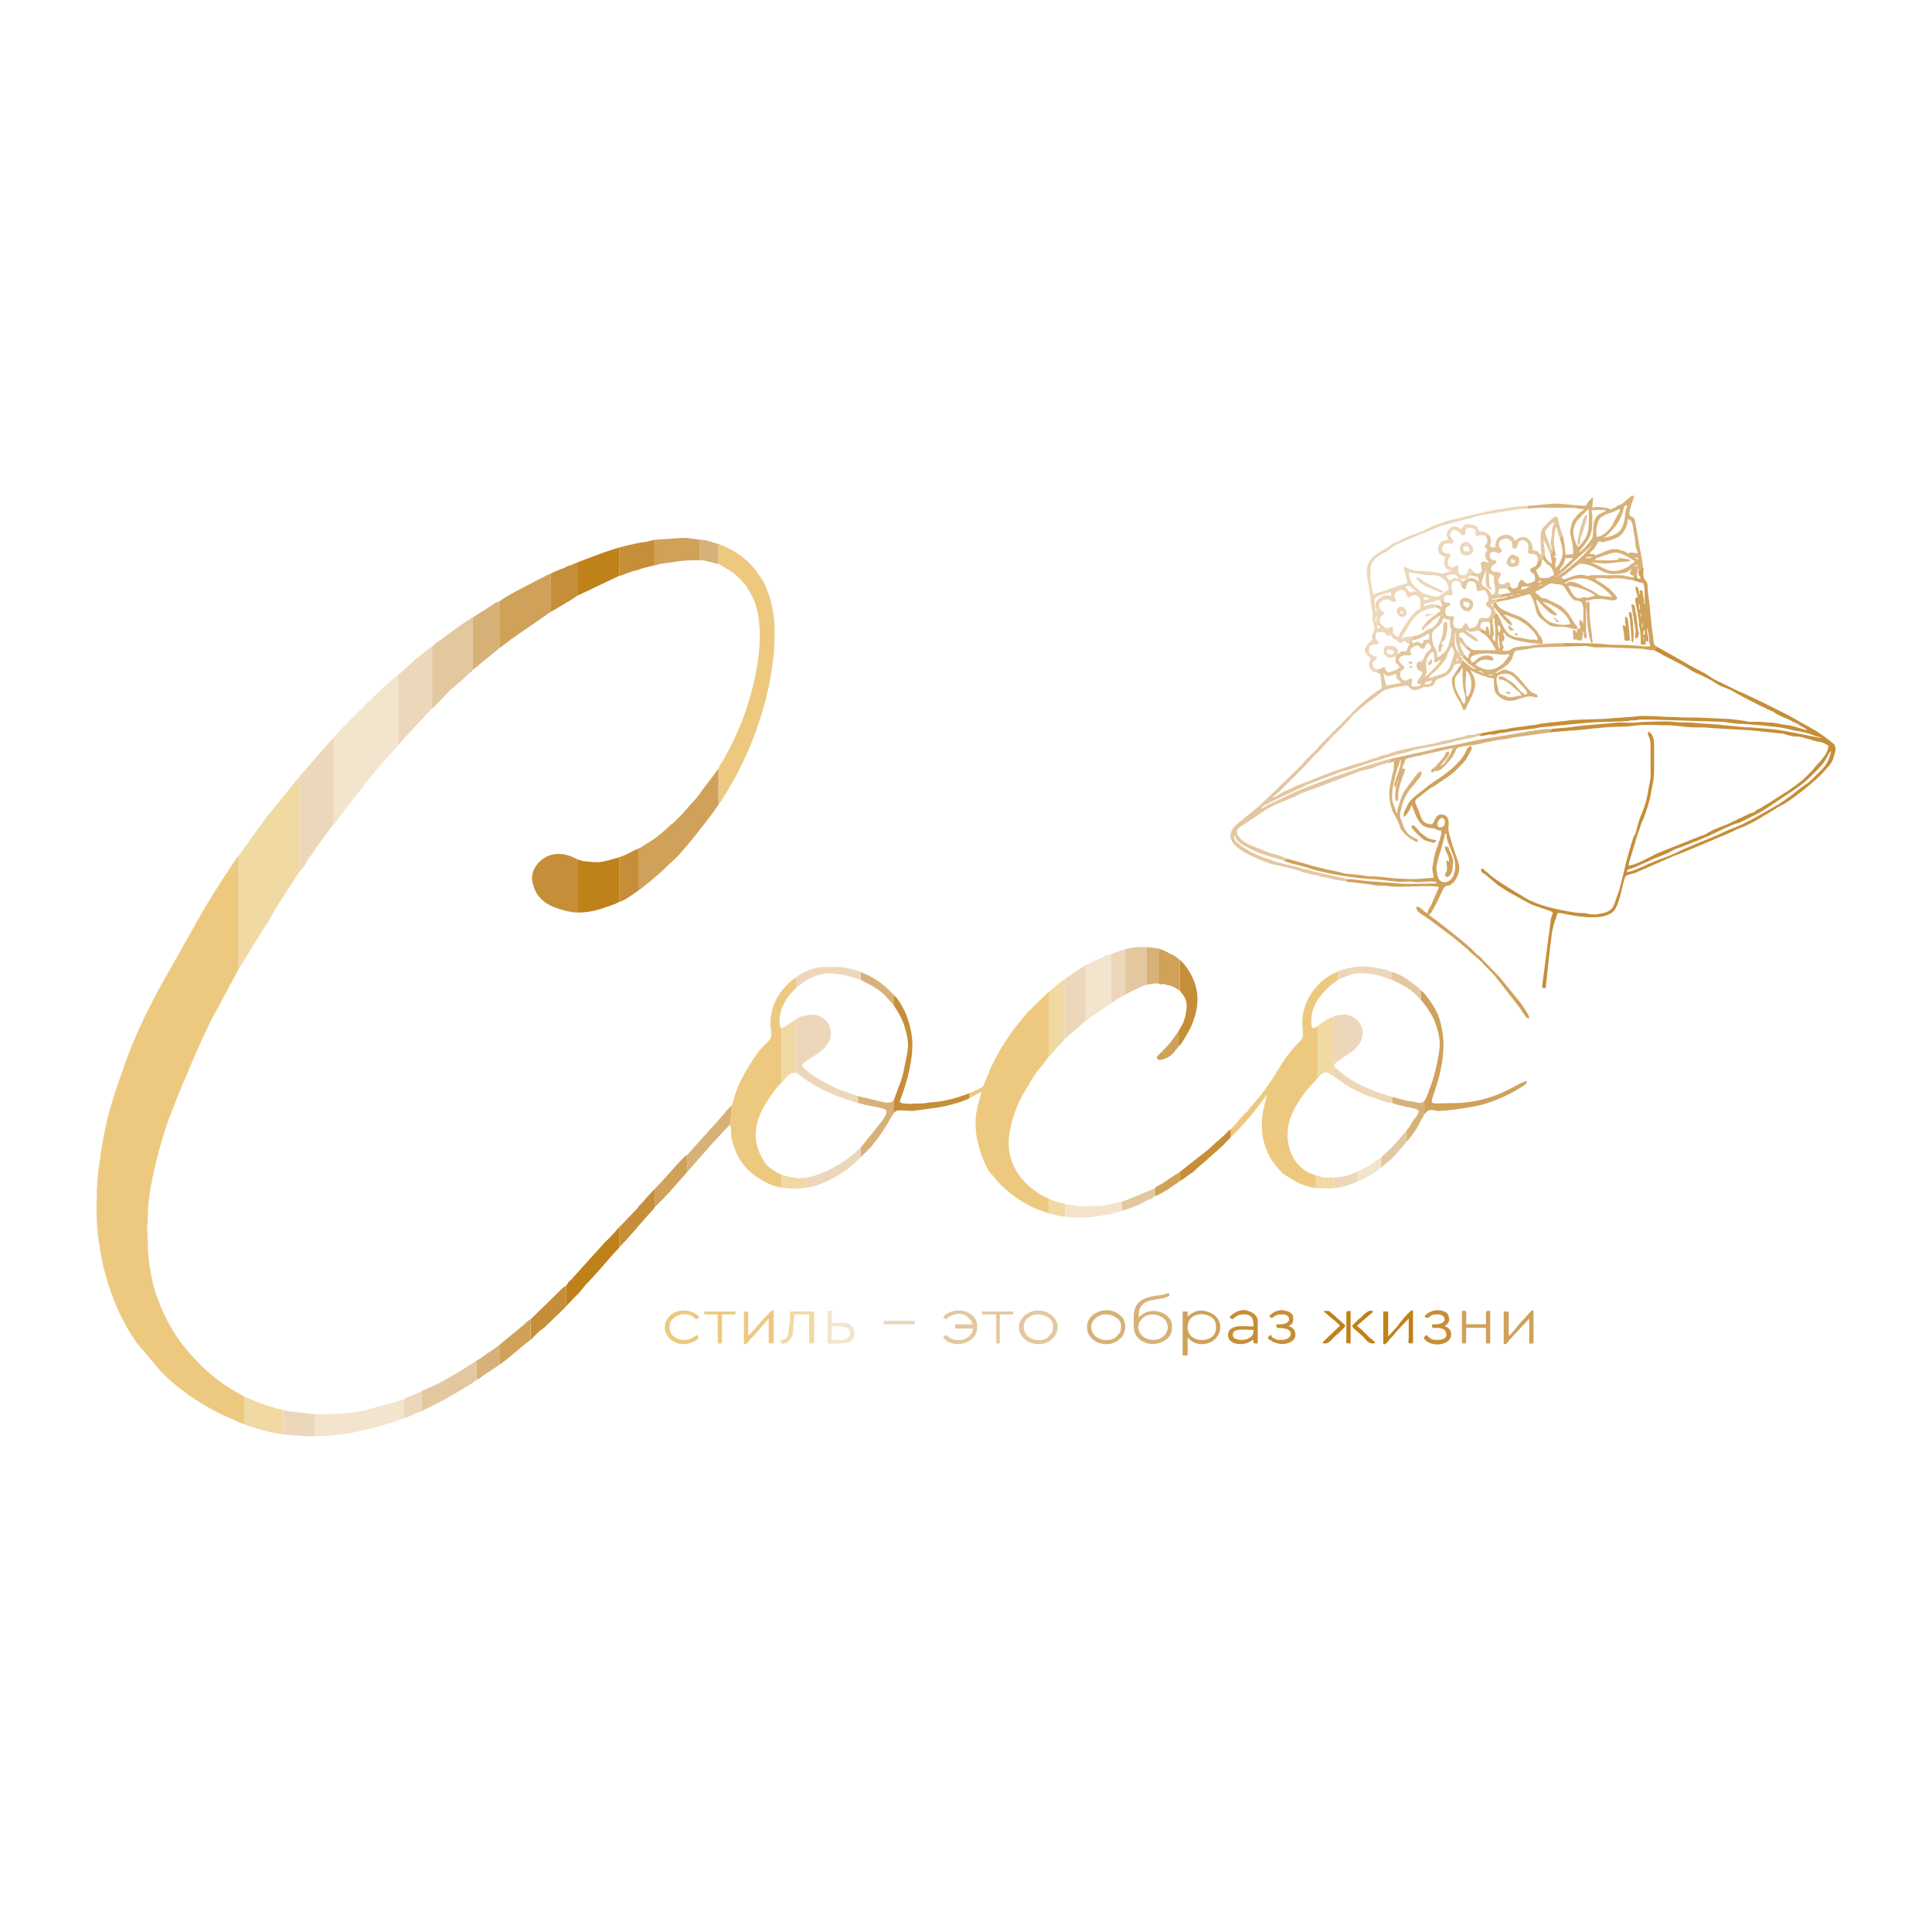 <?xml version="1.0" encoding="utf-8"?>
<!-- Generator: Adobe Illustrator 28.0.0, SVG Export Plug-In . SVG Version: 6.00 Build 0)  -->
<svg version="1.1" id="Слой_1" xmlns="http://www.w3.org/2000/svg" xmlns:xlink="http://www.w3.org/1999/xlink" x="0px" y="0px"
	 viewBox="0 0 566.93 566.93" style="enable-background:new 0 0 566.93 566.93;" xml:space="preserve">
<style type="text/css">
	.st0{fill-rule:evenodd;clip-rule:evenodd;fill:#EDC980;}
	.st1{fill-rule:evenodd;clip-rule:evenodd;fill:#D8B178;}
	.st2{fill:#D8B178;}
	.st3{fill-rule:evenodd;clip-rule:evenodd;fill:#F0D9A3;}
	.st4{fill-rule:evenodd;clip-rule:evenodd;fill:#E3C79F;}
	.st5{fill:#E3C79F;}
	.st6{fill-rule:evenodd;clip-rule:evenodd;fill:#C68E38;}
	.st7{fill-rule:evenodd;clip-rule:evenodd;fill:#F3E4CD;}
	.st8{fill-rule:evenodd;clip-rule:evenodd;fill:#EDD7BA;}
	.st9{fill-rule:evenodd;clip-rule:evenodd;fill:#CFA159;}
	.st10{fill-rule:evenodd;clip-rule:evenodd;fill:#BF8119;}
</style>
<g>
	<path class="st0" d="M71.68,417.93v-8.11c-0.83-0.62-6.66-3.12-12.89-9.36c-4.16-4.16-7.07-7.9-9.78-13.1
		c-1.66-3.33-2.08-4.37-3.33-7.9c-1.25-3.74-2.29-9.98-2.29-14.35c0-1.66-0.21-4.37-0.21-5.41c0.21-1.04,0.21-1.87,0.21-2.7
		c-0.21-7.69,3.95-23.09,6.66-29.95c1.87-4.78,2.91-7.49,4.99-12.27c1.87-4.58,6.45-14.97,8.94-19.13l6.03-11.23v-33.28
		c-0.83,0.62-8.94,13.52-9.78,14.97l-13.73,24.33l-4.37,8.53c0,0.21,0,0.21-0.21,0.62c-1.87,3.54-4.99,11.44-6.24,15.39
		c-2.7,7.49-4.58,13.73-5.82,21.63c-0.42,2.29-0.62,4.78-1.04,7.07l-0.42,5.41c0,0.83,0,1.04,0,1.87c-0.21,5.41,0,10.19,0.83,14.77
		c1.25,9.15,4.99,19.76,10.19,27.24c0.21,0.42,0.42,0.62,0.83,1.25l7.07,8.32c0.42,0.42,0.62,0.62,1.04,1.04
		c5.62,5.41,13.1,10.19,20.38,13.1C69.6,417.1,70.85,417.72,71.68,417.93"/>
	<path class="st0" d="M284.44,320.81v1.46l3.54-1.87c-0.21,1.25-1.04,3.33-1.46,6.03c-0.42,2.29-0.21,4.99,0,6.86
		c0.83,4.16,2.08,7.9,3.95,10.81c0.62,0.62,1.25,1.25,1.66,1.87c3.12,3.74,8.32,7.49,12.89,9.15c0.62,0.21,2.29,0.62,2.7,1.04v-4.37
		c-0.42-0.42-0.83-0.42-1.25-0.62c-7.28-3.95-12.06-10.81-9.98-19.97c0.42-2.29,1.04-4.16,1.87-6.24c0.62-1.87,2.29-4.78,3.54-6.66
		l1.46-2.5c0.42-0.42,0.62-0.83,0.83-1.25c0.62-0.62,3.33-3.95,3.54-4.58v-18.93l-6.66,6.45c0,0.21-0.21,0.42-0.21,0.42l-1.25,1.46
		c-3.95,4.78-7.69,10.61-9.98,16.64c-1.46,3.54-0.62,2.5-2.91,3.74C286.1,320.18,285.27,320.39,284.44,320.81"/>
	<path class="st1" d="M480.56,157.13c-0.21-1.04-0.62-3.74-0.83-4.58c-0.83-1.87-2.29,0-1.25-3.54c0.42-2.08,1.66-3.74,0.42-3.54
		c-0.62,0.21-1.87,1.66-3.12,2.5c-0.62,0.21-1.25,0.42-1.66,0.83c-2.5,1.25-1.04,0.42-2.91,0.21c-1.04-0.21-3.12-0.42-3.95,0
		c0-1.25,0.21-1.87,0.21-3.12c-0.83,0.62-1.66,1.46-2.08,2.5c-2.91,0-5.2-0.42-8.32-0.62c-2.7,0-6.86,0.62-8.53,0.62
		c-0.21,0.42-0.21,0.42-0.62,0.83c1.46,0,2.5-0.21,4.16-0.21h8.94c1.66,0,2.5,0.42,3.95,0.42l-0.62,0.42
		c-1.04,0.62-2.5,2.29-2.7,2.91c-0.42,0.42-0.42,1.04-0.62,1.66c-0.83,3.12,0.62,3.33,0.62,8.11c-0.83,0.21-1.25,0.21-2.29,0.21
		c0-1.04-0.42-4.99-0.83-5.62c-0.42,0.42-0.42,0.42-0.83,0.62c0,0.62,1.04,3.33,0.83,4.99c-0.21,1.25-1.04,3.33-2.08,3.95
		c0-0.83-0.21-0.83,0-1.46c0-0.83,0.21-0.62,0.21-1.46c-0.62-0.21-0.42-0.21-0.62-0.83l0.62,0.21c-0.21-0.62-0.42-1.46-0.42-2.08
		l-1.04,1.25c0,0,0,0,0,0.21h-0.21c0,1.04,0.42,1.87,0.42,2.91c-0.83-0.42-2.08-1.46-2.08-2.7c-0.42,0.42-0.42,0.62-0.83,1.04
		c-0.42,0.42-0.62,0.62-1.25,0.83c0,0.42-0.42,1.46-0.83,1.66c-0.83,0.42-0.83,0-1.46,1.04c0.42,1.04,0.42,0.42,1.04,1.04
		c0.62,0.62,0.42,1.04,0.42,2.08c-0.42,0.21-1.46,0.83-2.29,0.83c-0.83-0.21-0.62-0.62-1.87-1.25c-0.21,0.83-0.21,0.21-0.62,1.04
		c-0.21,0.62,0,0.83-0.42,1.25c-0.62,0.62-1.87,0.62-2.08-0.42l-0.83,0.83c0.21,0.42,0.62,0.62,1.04,1.25
		c-0.83,0-1.66,0.42-2.5,0.42c-0.21,0.42,0,0.21-0.42,0.62c-0.21,0.21-0.42,0.21-0.62,0.42c1.04,0,1.66-0.42,2.7-0.42
		c-0.21,0.21,0,0.21-0.42,0.21c-0.83,0.42-1.87,0.42-2.7,0.62c-0.21,0.62-0.21,0.42-0.62,0.83c-0.21,0.42-0.42,0.42-0.62,0.62
		c0,0.42-0.21,0,0,0.42c0,0,0,0,0.21,0.42c0.62,0.42,3.74,5.41,5.41,5.41c0-1.04-1.66-2.08-2.5-3.12c0.83,0,1.04,0.21,1.66,0.42
		c1.87,0.83,2.29,0.62,4.58,2.29c1.25,0.83,3.74,3.12,3.74,4.78c-0.62-0.21-1.04-0.21-2.08-0.21c-0.83,0-1.46-0.21-2.29-0.42
		c-2.7-0.42-4.16-0.21-6.03-3.95c-0.42-1.04-1.25-3.33-1.87-3.33c-0.42,0.42-0.62,0.62-1.04,1.25c-0.42,0.42-0.83,0.62-1.04,1.25
		c0.42,0.21,0.42,0.42,0.42,1.66v2.29h-0.21c0-1.04-0.21-2.29-0.83-2.7c-0.42,1.04-0.21,0.42-0.21,1.46
		c-0.42-0.21-1.04-0.42-1.25-0.62c-0.21,0.42-0.21,0.21-0.62,0.62c0.42,0.42,1.25,0.83,1.46,1.04c1.25,0.83,2.7,3.33,3.33,4.58
		h-4.58c-2.29,0-2.5,0-3.74-1.25c-0.21,0.62,0,0.42-0.62,0.62c0.62,0.42,1.04,0.62,1.46,1.25c-0.42,0.62-0.62,0.42-0.62,1.66
		c-0.83-0.21-0.62-0.62-1.25-1.04c-0.21,0.42,0,0.21-0.42,0.62c0,0.42-0.21,0.21,0.83,1.04c0.83,1.04,0.83,1.04,2.08,1.87
		c0.42,0.42,0.83,0.42,1.04,0.83c-1.46-0.21-2.91-1.87-3.95-2.7c-0.21,0.62-0.21,0.42-0.62,1.04c0.21,0,0.42-0.21-0.62,1.25
		l-1.87,2.91c-0.42,1.46,0.83,4.99,1.66,6.03c0.21,0.62,0.62,0.83,0.83,1.46c0.21,0.62,0.62,1.25,0.62,1.87h0.83
		c0.42-1.87,3.54-5.62,2.7-8.73c-0.21-1.25-0.83-1.87-1.25-2.91c1.04,0.62,1.87,1.04,3.12,1.46c1.04,0.42,2.5,0.83,3.74,1.04
		c0,1.66,0,3.54,0.62,4.37c3.74,4.16,6.45,1.04,9.98,0.83c0.83,0,1.46,0.42,2.29,0.21c-0.21-1.46-1.04-0.21-2.91-2.5
		c-1.25-1.46-2.29-2.91-3.74-4.16c-0.42-0.62-1.25-0.83-1.87-1.04c-2.29-1.04-2.08,0.62-3.95,0.62c0.42-0.62,4.37-1.87,5.2-4.99
		c0.62-2.29,1.04-1.25,4.58-2.08c1.04-0.21,1.87-0.42,2.91-0.42c2.5,0,4.37-0.21,6.86-0.21c0.42-0.42,0.42-0.21,0.62-1.04
		c-3.12,0-7.28,0.21-10.19,0.83c-1.04,0-3.95,0.21-4.78,0.62c-0.83,0.42-0.42,0.62-1.87,0.83c-1.87,0-1.04-0.42-0.83-1.04
		c-0.83-1.46-0.42-1.66,0-2.08c0.62-1.04-0.21-1.25-0.21-2.29c0.62,0.21,0.42,0.21,0.83,0.83c1.04,0.83,2.7,1.46,3.95,1.66
		c2.29,0.42,3.95,0.83,6.86,0.83c0-1.87-0.83-2.08-1.46-3.33c-0.83-1.25-2.91-3.33-4.16-3.95c-0.62-0.42-1.25-0.83-2.08-1.04
		c-1.87-0.62-2.08-0.83-3.54-1.46c-1.04-0.42-2.08-1.25-2.5-2.29c0.62-0.42,1.46-0.42,2.5-0.62c2.7-0.42,6.66-1.87,7.49-1.87
		c0.83,1.25,1.25,2.5,1.66,4.16c0.21,1.87,1.25,2.91,2.5,3.74c1.46,1.25,1.66,1.66,4.58,1.66c1.66,0,2.5,0.21,3.95,0.62
		c0.83,0.21,0.42,0,1.25,0c0-1.04-0.21-0.62-1.04-1.87c-1.04-1.66-1.66-3.12-3.74-4.78l-4.58-2.29c-0.42,0-0.83,0-1.25-0.21
		c-0.62-0.42-0.83-1.04-1.66-1.25v-0.62c2.08-0.62,3.74-2.5,4.78-2.29c0.62,0,0.42,0.21,1.46,0.21c1.87,0,2.29,0.83,2.91,2.08
		c2.5,3.95,2.5,2.08,4.16,3.12c1.04,0.62,0.62,4.78,0.62,6.24c-0.21,0.21,0-0.21-0.42-0.62l-0.62-0.42
		c-0.21,2.08,0.21,1.25,0.21,2.5c-0.42,0.21-0.42,0.21-0.83,0.21c-0.21,0.42-0.21,0.62-0.21,1.25c-0.42-0.62-0.21-0.83-1.04-1.04
		c-0.21,0.62,0,2.29,0.21,3.12c0.83-0.42,0.42-0.42,1.04,0c0.83,0.21,0.42,0,1.25,0c0.21-0.62,0.42-1.87,0.42-2.5h0.21
		c0,1.04-0.21,1.87,0.62,2.08c0.42-0.83,0-1.46,0-2.5v-8.73c1.04,0,1.25-0.21,2.29-0.42h2.7c1.04,0,4.16,1.04,4.16-0.42
		c0-0.42-2.5-2.91-2.91-3.12c-0.62-0.42-1.25-0.83-1.87-1.25c-0.42-0.42-1.46-0.62-1.66-1.25c1.66-0.42,3.33,0.21,5.41,0
		c1.04-0.21,1.46,0,2.7,0c1.04,0.21,1.87,0.42,2.7,0.42c0.62-0.62,1.04-0.83,1.46-1.66c0.21-0.83,0.21-1.25,0.21-2.5
		c-0.62,0-0.62,0.21-1.04,0.21c0.21-0.42,0.42-0.42,1.04-0.42c0,0.83,0.21,0.83,0.21,1.87c0.62-0.42,0.83-0.83,1.25-1.46
		C482.02,163.99,480.98,160.46,480.56,157.13z M438.76,188.12c-0.21,0-0.21,0-0.42-0.21c-0.83-0.83,0-1.25,0-1.66
		c0-1.25-0.62-4.37-0.21-4.99c0.42,0.21,0.21-0.21,0.42,0.62c0,0.42,0,0.42,0,0.83C438.97,184.58,438.76,186.66,438.76,188.12z
		 M429.61,206.63c-0.42-0.42-0.62-0.83-0.83-1.46c-0.42-0.62-0.62-0.83-0.83-1.46c-0.83-1.46-1.04-2.08-1.04-3.95
		c0-1.46,0.83-1.66,1.66-2.91c0.21-0.42,0.21-0.83,0.62-0.83v2.5c0,4.78,0.83,4.16,0.83,6.86C430.02,206,429.82,206,429.61,206.63z
		 M431.48,202.88c-0.21,0.62-0.62,1.04-0.62,1.66c-0.62-0.42-0.62-0.42-0.62-1.46c-0.42-2.91,0-3.95,0-6.24
		C431.69,197.68,432.1,200.8,431.48,202.88z M439.18,198.93c0.21-1.04,1.66-1.25,2.7-1.25c1.66,0,2.7,1.25,3.54,2.29
		c0.42,0.62,2.7,2.5,2.7,3.33c0,1.04-1.25,0.21-1.87-0.42c-1.46-1.46-1.25-1.87-3.33-3.12c-1.87-1.04-1.25-1.25-2.7-1.25
		c-0.42,0-0.42,0-0.42,0.42v0.42c2.29,0,3.74,1.87,5.2,3.12c0.62,0.42,1.25,0.83,1.46,1.66c-0.62,0-0.83,0-1.46,0.21
		c-1.66,0.21-1.87,0.62-3.33-0.21l-0.83-0.21c-0.83-0.21-1.25-1.04-1.25-2.08C439.38,201.43,438.97,199.35,439.18,198.93z
		 M439.59,183.33c1.25,0.83,0.42,2.08,0.42,2.29C439.38,185.2,439.59,183.96,439.59,183.33z M439.59,186.45h0.21
		c0,1.04,0.21,3.12,0.42,3.95C439.18,189.57,439.59,187.28,439.59,186.45z M434.18,197.06c-0.21-0.21-0.21,0-0.42-0.21
		c0.62,0,0.83,0,1.04,0.21l0.83,0.62C435.22,197.47,434.6,197.27,434.18,197.06z M438.14,198.1c-0.62,0.21-0.62,0-1.25,0v-0.21
		c0.62,0,0.83,0,1.46,0.21C438.14,198.1,438.14,198.1,438.14,198.1z M441.67,193.94c-0.62,1.04-2.5,2.29-3.95,2.5
		c-1.87,0.42-3.33-0.62-4.78-1.25c0.42-0.62,0.42-0.62,1.04-1.04c2.29-1.66,4.78,0.83,4.16-1.04c-0.21-0.62-2.29-1.46-4.58,0.21
		c-1.04,0.83-0.83,1.04-1.66,1.04c-1.25-1.87,0.83-2.08,1.46-2.29c1.66-0.62,5.2-0.21,6.86,0
		C442.92,192.28,443.96,191.03,441.67,193.94z M442.92,175.01c0.21-0.21,0.21-0.21,0.62-0.42h0.83L442.92,175.01z M445,174.39
		c0.62-0.21,0.42-0.21,1.04-0.21C446.04,174.18,445.41,174.6,445,174.39z M447.7,172.73c-0.42,0-1.04,0.21-1.46,0.42
		c0.21-0.42,0.21-0.83,0.42-1.04h2.29L447.7,172.73z M456.85,180.63c0-0.62-0.42-0.83-0.83-1.25l-3.33-2.7
		c1.25,0,3.95,1.46,4.99,2.29c1.04,0.62,2.91,2.7,3.12,4.16c-1.66,0.42-3.95,0.21-5.41-0.42c-1.46-0.42-3.12-2.08-3.74-3.74
		c-0.21-0.62-0.83-2.08-0.83-3.12C451.86,176.68,454.57,180.63,456.85,180.63z M451.45,172.1c0.21-0.21,0,0,0.21-0.21
		c0.21-0.21,0.21-0.21,0.42-0.21c0.42-0.21,0.42-0.21,0.62-0.42C452.49,171.69,452.07,171.89,451.45,172.1z M451.24,171.06
		c0.42-0.62,0.42-0.62,1.25-0.62C452.07,170.85,451.86,170.85,451.24,171.06z M455.4,168.98c-1.25,0.83-1.04,0.62-2.91,0.62
		c-0.83,0-0.83-0.21-1.04-0.83c-0.21-0.21-0.62-1.04-0.62-1.25c0-0.62,0.21-0.21,1.25-1.46c0.42-0.83,0.21-1.25,0.62-2.08
		c0.42,0.42,0.42,0.62,0.83,1.04c0.21,0.42,0.62,0.62,1.04,0.83c0.42,0.42,0.62,0.62,0.83,1.04
		C456.44,168.98,456.02,168.77,455.4,168.98z M479.52,156.92c0.42,1.04,0.21,2.7,0.62,4.16c0.21,0.42,0.42,0.62,0.42,1.25
		c-0.83,0-1.25-0.21-1.87-0.21c-1.04,0,0,0-0.83,0.21c-0.62,0.21-0.21-0.42-2.08-0.83c-2.08-0.62-3.12-0.42-4.99,0.42
		c-0.83,0.42-1.87,0.62-2.5,1.04c-1.04-0.42,0-0.42-1.87-0.42c0.42-0.83,0.83-0.83,1.46-1.66c0.42-0.62,0.83-1.46,1.25-2.08
		c1.25,0.42,1.04,0.42,3.12-0.21c0.83-0.21,1.87-0.62,2.7-1.04c1.46-1.04,2.7-3.12,2.7-5.2
		C479.32,152.55,479.11,155.05,479.52,156.92z M467.46,163.37l-1.04,0.42h-1.04v-0.21C466.21,163.37,466.42,163.37,467.46,163.37z
		 M476.4,149.43c0.21-0.83,0.21-1.04,1.04-1.25c0,0.83-0.21,1.04-0.42,1.66c-0.21,2.29-0.42,6.03-3.33,7.07
		c-0.83,0.42-2.08,0.83-3.33,0.83l0.62-0.21c0.83-0.62,1.87-1.66,2.7-2.7C474.74,153.8,476.2,150.89,476.4,149.43z M474.12,149.85
		c0.62-0.21,0.62-0.42,1.25-0.42c0,0.62-0.21,0.83-0.42,1.25c-1.25,1.87-1.66,3.95-3.74,5.62c-0.62,0.42-1.66,1.25-2.7,1.25
		c0-1.46-0.42-1.46,0.42-4.37c0.42-1.04,0.83-1.46,1.66-1.87C471.62,150.68,473.08,150.47,474.12,149.85z M467.25,151.3
		c0-0.83-0.21-0.83-0.21-1.66h4.16c-0.21,0.42,0,0.21-0.62,0.62c-0.83,0.42-1.66,0.62-2.29,1.66c-1.25,2.08-0.42,4.99-1.25,6.24
		c-0.62,1.04-2.7,3.54-3.74,3.95c0.13-0.26,0.83-1.18,1.49-2.03c0.01-0.01,0.01-0.02,0.02-0.02c0.39-0.5,0.75-0.97,0.98-1.28
		C467.46,156.09,467.25,154.42,467.25,151.3z M462.26,153.8c0.42-1.25,1.25-1.66,2.5-3.12c0.62-0.42,0.83-1.04,1.46-1.25
		c0,2.7,0.42,6.86-1.46,9.15c-0.21,0.42-0.42,0.62-0.83,1.04c-0.21,0.42-0.42,0.62-0.83,0.83c-0.83-0.62-1.46-3.54-1.46-4.58
		C461.64,155.26,462.05,154.42,462.26,153.8z M459.35,163.78h2.29l-3.95,3.74C457.69,166.28,458.73,166.69,459.35,163.78z
		 M456.44,169.19c0.42-0.21,0-0.21,0.62-0.21l3.95-3.33c0.42-0.42,0.62-0.83,1.25-1.25l2.5-2.29c0.83-0.62,1.87-1.87,2.5-2.29
		l-2.08,2.5c-1.04,1.25-6.86,6.24-8.11,6.66C456.85,169.19,457.06,169.19,456.44,169.19z M465.8,175.43c-1.04,0,0-0.21-0.83-0.21
		c-0.83,0-1.25,0.62-2.29,0.21c-1.04-0.62-1.46-1.46-1.87-2.29l-0.62-1.25c0.83,0,1.46,0.21,2.29,0.42c1.46,0.21,4.99,1.66,5.62,2.5
		L465.8,175.43z M470.37,172.52c0.83,0.62,2.29,1.87,2.7,2.7c-0.83-0.21-3.12-0.21-3.95-0.62c-0.83-0.42-1.04-1.04-4.58-2.5
		c-0.21-0.21-0.21-0.21-0.62-0.42c-0.21-0.21-0.62-0.21-0.83-0.42c-2.91-1.04-2.7-0.42-3.54,0c-0.21,0-0.21,0-0.42-0.21l1.66-0.83
		C465.17,168.98,467.04,170.23,470.37,172.52z M479.32,169.4c-1.04,0-2.5-0.62-3.95-0.62h-7.9c-0.83,0-1.04,0.21-1.46,0.21
		c-0.42,0-2.08-0.83-4.78,0.21c-2.08,0.62-1.87,1.04-3.12,0.42c0.21-0.42,0.62-0.62,1.04-0.83l3.12-2.5
		c1.04-0.62,1.04-1.04,2.5-0.83c4.78,0.83,5.41,3.95,11.65,2.7c0.42,0,0.83-0.21,1.25-0.42c0.42-0.42,0.62-0.62,1.25-0.83
		c-0.21,0.21-0.62,0.83-0.62,1.25c0,0.42,0.62,0.62,1.04,0.83V169.4z M478.48,165.65c-0.62,0.62,0,0.42-1.46,1.04
		c-4.37,1.87-5.41,0.42-9.15-1.25l-0.83-0.42c3.33,0.21,3.33,0.62,7.28,0c1.46-0.21,2.7,0,3.95-0.42v-0.01c0-0.02,0-0.04,0-0.06
		v-0.34c-0.83-0.21-2.5-0.42-3.54-0.42c0.21,0.42,0.42,0,0.21,0.42c-1.87,0.42-4.58,0.21-6.86,0.21c0.21-0.62-0.21-0.21,0.42-0.62
		c0.62-0.21,4.58-1.66,5.41-1.66c1.91,0,4.26,1.6,5.35,2.25c0.02,0.01,0.04,0.02,0.05,0.03c0.19,0.11,0.33,0.19,0.42,0.22
		C479.32,165.45,479.11,165.24,478.48,165.65z M479.73,163.57c0.83,0,0.83,0,1.04,0.62C480.15,163.99,480.15,163.99,479.73,163.57z"
		/>
	<path class="st1" d="M465.81,159.84c0.62-0.19,1.23-0.24,1.85-0.42"/>
	<path class="st2" d="M463.55,160.35c-0.15,0.03-0.3,0.07-0.45,0.1L463.55,160.35z"/>
	<path class="st2" d="M464.82,160.06l-1.27,0.29c0.42-0.09,0.83-0.17,1.25-0.26C464.8,160.08,464.81,160.07,464.82,160.06z"/>
	<path class="st1" d="M467.67,159.42l-0.21,0.21L467.67,159.42z"/>
	<path class="st1" d="M467.46,159.62l-0.21,0.21L467.46,159.62z"/>
	<path class="st2" d="M480.27,164.3c0.11,0,0.23-0.05,0.35-0.08l-0.71,0.1C480.03,164.31,480.14,164.3,480.27,164.3z"/>
	<path class="st2" d="M468.89,165.91l-1.72,0.25C467.74,166.08,468.32,165.99,468.89,165.91
		C468.89,165.91,468.89,165.91,468.89,165.91z"/>
	<path class="st2" d="M478.27,164.56l-1.05,0.15c0.29-0.04,0.58-0.08,0.9-0.11c0.05-0.01,0.1-0.02,0.15-0.03
		C478.27,164.57,478.27,164.56,478.27,164.56z"/>
	<path class="st2" d="M479.32,164.41l0.59-0.08c-0.11,0.01-0.23,0.03-0.36,0.03c-0.08,0.02-0.16,0.03-0.25,0.05
		C479.31,164.4,479.32,164.4,479.32,164.41z"/>
	<path class="st2" d="M475.62,164.93c0,0,0.01,0,0.01,0c0,0,0.01,0,0.01,0c0,0,0,0,0,0c0.02,0,0.04-0.01,0.06-0.01
		c0.01,0,0.02,0,0.02,0l1.49-0.22c-0.27,0.04-0.54,0.07-0.83,0.1c-0.27,0.04-0.55,0.08-0.82,0.12c0,0,0,0,0,0
		C475.59,164.93,475.6,164.93,475.62,164.93z"/>
	<path class="st1" d="M461.37,167l-3.68,0.53c1.14-0.11,2.26-0.32,3.43-0.47c0.07-0.01,0.14-0.02,0.21-0.03
		C461.34,167.01,461.35,167,461.37,167z"/>
	<path class="st1" d="M456.44,169.4l-0.42,0.21L456.44,169.4z"/>
	<path class="st1" d="M456.02,169.61l-0.21,0.21L456.02,169.61z"/>
	<path class="st1" d="M455.61,169.81l-0.21,0.21L455.61,169.81z"/>
	<line class="st1" x1="453.73" y1="170.65" x2="453.32" y2="171.06"/>
	<path class="st1" d="M459.14,171.06l-0.42-0.21L459.14,171.06z"/>
	<path class="st1" d="M453.32,171.06l-0.21,0.21L453.32,171.06z"/>
	<path class="st1" d="M451.24,172.1l-0.42,0.21L451.24,172.1z"/>
	<path class="st1" d="M450.82,172.31l-0.42,0.21L450.82,172.31z"/>
	<path class="st1" d="M450.41,172.52l-0.21,0.21L450.41,172.52z"/>
	<path class="st1" d="M446.04,174.18l0.42-0.21L446.04,174.18z"/>
	<path class="st3" d="M70.02,251.13v33.28l6.66-10.81c0.83-1.25,1.46-2.29,2.29-3.54c0.21-0.62,0.62-1.25,1.04-1.87
		c0.42-0.62,0.62-1.25,1.04-1.87l6.86-10.61v-27.87c-0.21,0.21-0.83,1.04-1.04,1.25L80,237.61c-0.42,0.62-0.83,0.83-1.25,1.46
		L70.02,251.13z"/>
	<path class="st4" d="M457.27,152.76c-0.21-1.04,0-0.62-0.62-1.25c-1.04,0.21-3.54,2.91-4.16,3.74c-0.83,1.46-0.21,6.03-0.21,7.7
		c-0.83-0.62-0.83-1.46-2.5-1.46c0-1.87-0.62-2.91-1.66-3.54c-1.46-1.04-2.7,0.21-3.74,0.62c-0.21-1.25-1.87-2.08-3.54-1.46
		c-1.46,0.42-2.08,1.66-2.08,3.54c-3.33,0,0.42-1.46-2.29-4.16c0,0.62,0,0.42-0.42,0.83c0.21,0.62,0.42,0.83,0.42,1.66
		c-0.21,0.62-0.62,0.83-0.83,1.46c0.42,0.62,0.42,0.21,0.83,0.83c-0.21,0.83-0.83,0.83-0.62,2.08c0.21,1.04,0.83,1.04,1.04,1.87
		c-0.42-0.21-0.62-0.21-1.04-0.42h-0.42c-0.21,0-0.21,0-0.21,0c-0.42,0-0.42,0-0.62,0.42c-0.21,0.42,0,0.42,0,0.83
		c0.21,0.62,0.62,2.29-1.04,2.29c-0.83,0-0.83-0.21-1.25-0.62c-0.62,0.62-1.25,1.04-1.66,1.87l0.83-0.83
		c0.83,0.21,1.66,0.42,2.29,0.62c0.42,1.87,0,1.04-0.83,0.62c-1.04-0.62-1.25-0.42-2.29-0.21c-0.21,0.21-1.04,0.62-1.25,0.83
		c-0.21,0.42-0.42,0.42-0.62,1.04c0.21,0.83,0.42,1.04,1.25,1.25c0.42-0.83,0.21-2.7,1.87-2.29c1.66,0.21,1.04,1.46,1.66,2.91
		c1.46-0.21,1.87-1.25,2.91,0.83c1.04,2.29-0.62,2.29-0.42,3.12c0.42,1.04,1.66,0.62,1.46,2.29c0,1.04-0.83,1.87-1.87,1.66
		c-1.87-0.42-1.46,0.21-2.08,1.66c-0.42,0.83-1.04,1.25-2.5,1.25c-0.21-0.42-0.21-0.42-0.42-0.83c-0.01-0.04-0.02-0.08-0.03-0.11
		c-0.01-0.02-0.02-0.05-0.02-0.07c-0.12-0.4-0.01-0.26-0.57-0.45c-0.62,0.42-0.83,2.08-2.5,1.46c-1.87-0.42-0.83-2.7-0.83-2.91
		c0.21-1.46-2.29,0.21-2.5-1.46c-0.21-0.62,0-1.46,0.21-1.66c0.42-0.62,0.62,0,1.25-1.04c-0.62-0.83-0.42-0.42-1.25-0.42
		c-0.83-0.21-0.83-0.62-0.62-1.25l-1.04,0.83c0.21,0.42,0.42,0.83,0.42,1.66c-0.62-0.21-0.62-0.42-1.46-0.62l-0.62,0.83
		c1.04,0,1.04,0.42,1.66,0.62c-0.21,0.62-0.21,0.42-0.62,0.83l-2.29,1.66c-3.54,3.12-2.91,4.58-1.66,2.7
		c0.62-0.62,0.83-0.62,1.46-1.25c1.04-1.04,1.66-1.46,3.12-2.29c-0.21,0.62-0.83,1.87-1.04,2.29c-1.25,1.66-2.29,1.66-3.12,2.08
		c-1.04,0.83-2.5,1.66-3.74,1.66c-0.21,0.83-1.25,1.25-1.66,2.08c0.83,0.21,0.21,0.62-0.21,1.66c-0.42,1.46-0.42,0.42-1.66,0.83
		c-0.62,0.21-0.62,0.62-1.25,0.83l-0.21,0.21l-0.21,0.21c-0.42,2.91,0,1.46,1.04,3.33c-0.21,0.42-0.62,0.62-1.04,0.83
		c-0.21,0-0.42,0-0.62,0.21c-0.83,0.21-2.08,1.46-2.7-1.04c-1.04,0-0.83,0.62-1.87,0.62c-0.42,0.62-0.21,0.42-0.83,0.83
		c0.83,0.42,1.04,0,1.46,0.83c0,0.21,0.21,1.66,0.21,1.87c0.21,2.5,0.42,1.87-1.25,2.91c-4.99,3.54-8.11,7.28-12.48,11.65
		c-0.62,0.42-0.62,0.62-1.04,1.04c-0.83,0.83-1.46,1.46-2.29,2.29c-0.42,0.42-0.62,0.62-1.04,1.04c-0.42,0.42-0.62,0.83-1.04,1.25
		c-1.46,1.46-3.12,2.91-4.37,4.58l-12.27,11.85c-1.25,1.04-7.07,5.62-7.28,6.03c-3.54,4.16,1.87,7.07,4.78,8.53
		c7.07,3.33,6.66,2.29,13.31,4.16c1.25,0.42,2.08,0.83,3.33,1.04c1.46,0.42,2.5,0.42,3.74,0.83c1.04,0.42,2.29,0.42,3.54,0.83
		c1.25,0.21,2.7,0.62,3.95,0.62l0.62-0.62l-9.57-2.08c-0.83-0.21-1.46-0.42-2.08-0.62c-0.83-0.21-1.66-0.21-2.5-0.62l-6.86-1.66
		c-0.83-0.21-1.25-0.62-2.08-0.83c-2.5-0.62-6.86-2.7-8.74-4.37c-0.83-0.83-1.04-0.42-1.46-1.66c-0.21-0.62-0.21-0.62,0.21-0.83
		c0.21,2.08,4.16,3.74,6.03,4.58c1.66,0.83,6.86,2.29,8.32,2.7c0.62-0.42,0.42-0.21,0.83-0.62c-0.62-0.21-1.66-0.62-2.08-0.83
		c-3.54-1.04-2.7-0.62-6.03-2.08c-2.29-0.83-5.62-2.08-6.45-4.37c-0.42-1.46,0.42-1.66,2.29-2.91l6.45-4.37
		c1.66-1.04,5.62-2.5,7.49-3.33c1.46-0.62,2.29-1.25,3.74-1.66c2.08-0.83,1.25-0.42,3.95-1.46l12.06-4.58
		c1.25-0.42,2.7-0.62,4.16-1.04c0.62-0.42,1.25-0.62,2.08-0.83l2.08-0.62l0.83-1.25c-0.83,0.21-9.36,2.7-10.19,3.12l-4.78,1.66
		c-2.08,0.62-7.28,2.7-9.57,3.54c-1.46,0.62-3.12,1.25-4.78,2.08l-6.66,3.12c-0.62,0.42-1.66,1.04-2.29,1.25
		c0.62-1.04,2.08-1.46,3.12-2.08l11.02-5.2l7.7-2.91c2.29-0.83,1.04-0.62,3.95-1.25l8.11-2.7c2.08-0.42,4.78-1.66,8.32-2.29
		c0.62-0.21,1.46-0.42,2.08-0.62c3.33-1.04,8.74-1.46,13.1-2.91c2.7-0.62,2.08-0.42,4.37-0.83c0.83-0.21,1.66-0.62,2.29-0.62
		l0.83-0.83c-0.83,0-1.46,0.21-1.87,0.42c-0.83,0.21-1.66,0-2.29,0.21c-2.08,0.83-1.87,0.42-3.95,1.04
		c-0.83,0.21-1.46,0.42-2.08,0.42c-2.5,0.42-2.29,0.62-4.16,1.04c-2.5,0.42-10.19,1.87-12.27,2.7c-0.83,0.42-1.25,0.42-2.08,0.62
		c-1.46,0.42-1.46,0.62-3.74,1.25c-0.83,0.21-1.04,0.42-1.87,0.62c-4.99,1.46-10.19,3.12-14.97,5.2c-2.5,1.04-2.91,1.04-5.41,2.08
		c-0.62,0.42-1.04,0.62-1.66,0.83c-0.62,0.42-1.25,0.42-1.87,0.83c-0.83,0.42-2.08,1.46-3.12,1.66c0.21-0.42,1.66-1.46,2.29-2.08
		l6.86-6.86c1.46-1.46,2.7-3.12,4.37-4.58l4.37-4.78c1.66-1.46,2.91-2.91,4.58-4.58c0.42-0.42,0.42-0.62,1.04-1.25l2.29-2.08
		c0.62-0.42,0.83-0.62,1.25-1.04c1.87-1.46,3.54-2.5,5.2-3.95c1.25-0.83,5.82-1.66,7.49-1.66c1.04,1.66,2.08,1.66,4.16,0.62
		c1.04-0.62,1.04,0.21,2.5-0.42c1.25-0.42,0.83-0.62,1.46-1.66c0.62-1.04,3.33-0.21,5.2-3.95c0.21-0.83,0.62-1.04,2.08-1.04
		c0.42-0.62,0.42-0.42,0.62-1.04c-0.21-0.62-0.62-1.04-0.83-1.66c-0.42-0.62-0.62-0.83-1.04-1.46c-0.62-1.25-0.42-2.91-0.42-4.78
		h0.21c0,2.29,0.21,3.74,1.04,5.62c0.42,0.83,0.42,1.04,1.04,1.25c0.42-0.42,0.21-0.21,0.42-0.62c-0.42-1.25-1.25-2.08-1.25-3.74
		l1.66,1.87c0.62-0.21,0.42,0,0.62-0.62l-0.62-0.62c-1.04-1.25-0.62-1.87-1.87-2.08c0-0.83,0-0.83,0.42-1.25
		c0.83,0,0.83,0,1.25,0.42c0.62,0.42,0.83,0.62,1.25,0.83c1.25,0.83,1.87,1.46,2.7,1.25c-0.42-1.25-2.91-2.08-3.74-3.33
		c1.04,0.21,1.04,0.83,1.87,0.62c0.42,0,0.62-0.21,1.04-0.21c0.62-0.21,0.83,0,1.25,0c0.42-0.42,0.42-0.21,0.62-0.62
		c-1.04-0.42-0.21-1.66,0.21-2.08h1.87c0.21-0.62,0.62-0.83,1.04-1.25c0.42-0.62,0.62-0.83,1.04-1.25
		c-0.21-0.62-0.62-1.25-0.62-1.87c-0.62-0.42-0.83-0.42-0.83-1.04c0.21,0.21,0.21,0.21,0.62,0.21c0.21-0.21,0.42-0.21,0.62-0.62
		c0.42-0.42,0.42-0.21,0.62-0.83c-1.04,0-1.04,0.42-1.66,0c0.62-0.21,1.46-0.21,2.08-0.42c0.21-0.21,0.42-0.21,0.62-0.42
		c0.42-0.42,0.21-0.21,0.42-0.62h-1.25c0-0.62,0.21-1.25,0.42-1.66h2.29l0.83-0.83c0-1.04,0-0.21-0.21-1.04
		c-1.66,0-1.04,0.83-2.29,0.62c-0.83,0-1.25-0.83-0.83-1.66c0.21-0.62,1.25-1.66,0-1.87c-1.46-0.42-1.04,0.21-2.29-0.62
		c0-1.04,0-1.25,0.62-1.46c0.42-0.42,0.83-0.42,0.83-0.62c0.42-0.83-0.42-0.83-0.62-0.83c-0.42-0.21-0.42,0-0.83-0.42
		c-0.62-0.42-0.83-2.7,1.66-1.87c0.62,0.42,1.04,0.21,1.46-0.42c0.21-0.42,0-0.42-0.21-0.62c0,0,0,0-0.21-0.21
		c-0.21-0.42-0.42-0.62-0.42-1.25c0.21-1.66,2.7-2.29,3.74-0.62c0.42,0.83-0.21,1.66,0.83,2.08c1.46,0,0.42-2.91,2.7-2.5
		c2.08,0.42,1.25,3.12,1.25,3.54l0.62,0.42c1.66,0,2.29,0.21,2.29,2.08c0.62-0.21,0.83-0.42,1.25-0.83
		c0.42-0.42,0.42-0.62,0.83-1.04c0-2.5-0.42-3.12-0.42-4.37l1.04,1.87c0.42,0.83,0.62,1.66,1.04,2.29h0.21c0-0.21,0-0.21,0-0.21
		l1.04-1.25c-0.62-3.33,0.21-5.2,0.21-6.45c0.21,0.21,0.42,0.21,0.42,0.62c0.21,0.21,0.21,0.62,0.21,0.83
		c0.21,0.62,0.21,1.04,0.62,1.66c0.42-0.21,0.42-0.21,0.83-0.62C458.31,156.09,457.69,154.84,457.27,152.76z M420.67,185
		c1.25-1.25,2.7-1.87,2.7-3.54c1.04,0,1.04,0.42,2.08,0.42c0,3.12,0.42,2.29,0.42,2.91c0,2.29-0.83,5.62-2.08,6.66
		c-0.42,0.42-1.46,1.25-1.87,1.46c-0.42-0.83,0.21-1.04-1.04-3.12C420.25,188.53,419.83,186.04,420.67,185z M418.59,196.64
		c-0.21-1.46-0.21-3.12,0.62-4.16c0.21-0.21,0.42-0.62,0.62-0.83c0.21-0.21,0.42-0.21,0.83-0.42c0.42,2.29,0.21,1.66,0.21,2.5
		c0,0.42,0,0.21,0,0.62c1.25,0,1.25-0.62,1.87-0.83c-0.21,0.83-0.83,1.46-1.46,2.08c-0.21,0.21-0.21,0.42-0.62,0.62
		c-0.42,0.62-1.87,2.08-2.5,2.29C418.38,197.68,418.79,197.68,418.59,196.64z M419.42,185.83c-0.42,1.04,0.62,1.66-0.62,1.87
		c-1.25,0.21-0.83-0.21-1.46,1.25c-0.62-0.21-0.83-0.62-1.66-0.62c-0.62,0,0,0.21-1.04,0.42l-0.42-0.83
		C416.92,187.7,418.59,186.04,419.42,185.83z M406.73,201.22l-0.83-3.74c0.62,0.42,0.62,1.66,3.74,0.21c0,1.46,0.42,1.66,1.04,2.08
		c0.42,0.42,0.21,0,0.42,0.62L406.73,201.22z M417.34,197.27c0,1.25-1.46,2.08-1.46,2.91c0,0.62,0.42,0.42,1.04,0.62
		c-0.62,0.83-1.25,0.62-2.7,0.62c0-2.08,0.62-2.29-0.42-2.29c-0.62,0-0.83,1.25-2.29,0.21c-0.62-0.62-0.62-0.83-0.62-1.66
		c0-1.46,1.25-0.83,1.25-1.87c0-0.42-2.91-1.87-1.04-3.12c0.62-0.62,2.08-0.21,2.7-0.42c1.25-0.42-1.46-1.25,1.46-2.7
		c1.25-0.62,1.25,0.83,2.29,0.83c0.83,0,0.62-1.66,1.46-1.66c0.62,0,1.04,1.04,0.83,1.66c-0.42,0.62-1.04,0.83-1.46,1.46
		c-0.21,0.42-0.83,1.87-1.04,2.08c-0.42,0.21-1.66,0-1.66,1.25C415.67,197.27,417.34,196.64,417.34,197.27z M419,200.8
		c-1.25,0-0.42,0-1.04-0.21c0.42-0.42,0.42-0.42,1.04-0.62c0.42-0.21,0.62-0.21,1.25-0.21C420.04,200.18,419.83,200.8,419,200.8z
		 M426.28,193.11c-0.21,0.62-0.21,0.83-0.42,1.46c-0.83,2.5-1.66,2.91-3.74,3.54c-0.62,0.21-2.08,0.83-2.91,0.83
		c1.04-1.66,1.87-1.46,3.95-4.16c2.7-3.54,0.62-1.66,2.08-3.74l0.83-1.46c0.21,1.04,0.62,0.83,0.62,2.08
		C426.7,192.28,426.49,192.48,426.28,193.11z M427.53,192.9l0.42,1.04h-0.62C427.53,193.52,427.53,193.52,427.53,192.9z
		 M438.34,168.98c0,3.33,0.42,1.66,0.42,4.58c0,0.62-0.62,0.83-0.83,1.04c-0.83-0.62-0.83-1.46-1.46-1.87
		c-0.42-0.42-0.62-0.42-1.04-0.62c-1.25-0.83-0.21-2.5,0-3.12l0.42-1.04c0-0.21,0-0.21,0-0.21c0-0.21,0-0.21,0-0.21s0,0,0.21,0
		c0,1.04-0.21,2.7,0,3.74c0,1.25,1.04,1.46,1.66,1.87c0-1.46-0.83,0.83-0.83-4.78C437.72,168.36,437.72,168.77,438.34,168.98z
		 M455.4,156.09c0,2.08-0.42,2.29-0.42,3.33c0,0.78,0.37,0.83,0.41,1.87h0c0,0,0,0,0,0.21c0-0.07,0-0.14,0-0.21h-0.2l-1.87-5.2
		c0-0.21,1.87-2.7,2.7-2.91C456.02,154.22,455.4,154.63,455.4,156.09z"/>
	<path class="st4" d="M435.85,166.28C435.85,166.07,436.06,165.65,435.85,166.28C435.85,166.28,435.85,166.9,435.85,166.28z"/>
	<path class="st4" d="M430.6,183.4l-0.58,1.39c0.2-0.45,0.39-0.9,0.59-1.36C430.61,183.42,430.61,183.41,430.6,183.4z"/>
	<path class="st5" d="M435.97,170.55C435.97,170.55,435.97,170.55,435.97,170.55c0.02-0.05,0.05-0.11,0.07-0.16L435.97,170.55z"/>
	<path class="st5" d="M435.35,172.04l-0.49,1.18c0.18-0.39,0.35-0.78,0.51-1.16c0,0,0,0,0,0
		C435.36,172.05,435.36,172.04,435.35,172.04z"/>
	<path class="st5" d="M436.04,170.38l0.85-2.03C436.58,169.03,436.31,169.7,436.04,170.38z"/>
	<path class="st4" d="M417.13,195.81C416.92,195.6,417.34,195.19,417.13,195.81C417.13,195.81,417.13,196.44,417.13,195.81z"/>
	<path class="st4" d="M419,200.8c-0.53,0.39-1.07,0.78-1.6,1.17"/>
	<line class="st4" x1="373.46" y1="234.08" x2="369.92" y2="237.41"/>
	<path class="st6" d="M485.35,190.82l1.25,0.62c0.62,0.21,0.83,0.42,1.46,0.83l5.62,2.91c2.08,1.04,1.46,1.04,3.95,2.29
		c0.62,0.21,1.04,0.42,1.46,0.62l2.91,1.46c1.04,0.62,1.66,1.04,2.7,1.66c1.04,0.42,2.08,0.83,3.12,1.25
		c3.12,1.87,7.7,4.16,11.23,5.82c0.42,0.21,0.83,0.42,1.46,0.62c0.42,0.42,0.83,0.62,1.25,0.83c1.46,0.83,2.7,1.04,4.37,2.08
		c0.62,0.21,0.83,0.42,1.46,0.62c0.42,0.42,0.83,0.62,1.25,0.83c0.42,0.21,1.25,0.62,1.46,1.04c-1.04-0.21-3.95-1.25-5.2-1.46
		c-2.7-0.21-3.95-0.83-5.82-0.83c-1.04,0-1.87-0.21-2.91-0.21c-1.04,0-2.08,0-3.12,0c-1.87-0.42-3.95-0.62-5.82-0.83l-9.36-0.42
		c-1.04,0-2.08,0-3.12,0c-2.29,0-4.16-0.21-6.45-0.21c-1.25,0-1.87-0.21-3.12-0.21c-2.91,0-3.33-0.21-6.24,0.21l-6.03,0.42
		c-4.16,0.42-8.11,0.21-12.48,0.62c-2.7,0.42-6.45,0.62-8.74,1.04c-1.04,0.21-1.87,0.42-2.91,0.42c-1.66,0.42-3.54,0.42-5.62,0.83
		c-1.04,0.21-1.66,0.42-2.91,0.42l-5.62,1.04l-0.83,0.83c1.46,0,1.87-0.21,2.91-0.42c0.62,0,1.04,0,1.66,0
		c0.42-0.21,1.04-0.21,1.46-0.42c1.04,0,1.87-0.21,2.91-0.42c2.29-0.42,4.16-0.42,6.24-0.83c1.04,0,1.66-0.21,2.7-0.42l12.69-1.25
		c3.74-0.42,11.44-0.42,13.31-0.62c0.42-0.21,0.83-0.21,1.46-0.21c0.83,0,0.83,0,1.66-0.21c1.25,0,2.08,0,3.33,0l20.17,0.62
		c2.08,0,4.16,0.62,6.24,0.62c1.66,0,10.81,0.83,12.69,1.25c1.04,0.21,1.87,0.42,2.7,0.62c3.74,0.62,3.54,0.62,7.07,1.87
		c0.62,0.21,0.83,0,1.04,0.42c-0.21,0-9.98-2.08-13.31-2.5l-7.28-0.62c-0.42,0-0.83,0-1.25,0l-6.45-0.62
		c-3.12-0.42-6.66-0.42-9.98-0.83c-1.66,0-3.54,0-5.2-0.21c-1.46-0.21-8.74,0-10.4,0.21c-1.66,0.21-3.54,0-5.2,0
		c-4.16,0.42-11.02,0.83-14.77,1.46l-4.99,0.42l-0.83,1.04l5.2-0.42c0.83-0.21,1.66,0,2.7-0.21c0.62,0,1.87-0.21,2.5-0.21
		c3.33-0.42,7.28-0.83,10.4-0.83c2.08,0,3.54-0.21,5.2-0.42c2.7-0.21,5.82,0,8.53,0c2.91,0,5.2,0.62,8.11,0.62
		c1.46,0,3.74,0,5.2,0.21l10.61,0.62c0.83,0,1.46,0.21,2.5,0.21l7.7,0.83c0.83,0.21,1.25,0.42,2.29,0.62
		c0.83,0.21,1.66,0.21,2.5,0.21c0.83,0.21,1.46,0.42,2.29,0.62c1.04,0.21,1.25,0.42,2.08,0.62c2.08,0.62,1.87,0,4.16,1.46
		c-0.21,2.91-3.12,4.99-4.58,7.07c-0.62,0.62-2.29,2.29-2.91,2.91c-1.04,0.83-2.08,1.66-3.33,2.5c-0.62,0.42-1.04,0.83-1.87,1.25
		l-5.2,3.33c-1.25,0.62-1.46,1.04-2.91,1.66c-0.42,0.21-0.42,0.21-0.83,0.62c-0.62,0.42-1.46,0.42-2.08,0.83l-6.03,2.91
		c-2.08,0.83-4.16,1.46-6.03,2.7c-1.04,0.62-1.04,0.42-2.08,0.83l-8.32,3.33c-1.46,0.62-2.7,1.04-4.16,1.66
		c-1.66,0.83-6.45,3.54-8.32,3.54c0-0.62,0.21-0.83,0.21-1.25c0.21-0.42,0.21-0.62,0.42-1.25l2.08-6.86
		c0.62-1.46,0.83-2.91,1.66-4.37c0.62-1.46,1.87-5.41,2.08-6.86c0.62-3.74,1.04-4.16,1.04-8.11c0-2.08,0-3.95,0-6.03
		c0-2.29-0.21-3.74-1.66-4.58c-0.62,1.04,0.42,1.04,0.62,3.54c0,0.83,0,1.25,0,2.08v7.28c0,1.46-0.42,2.5-0.62,3.95
		c-0.42,2.91-1.04,4.99-2.08,7.49c-0.62,1.25-1.25,3.74-1.66,5.41c-0.21,0.62-0.62,1.04-0.83,1.66c-0.83,2.91-1.87,6.03-2.5,9.15
		l-1.46,5.82c-0.42,1.25-0.83,2.29-1.25,3.54c-0.83,3.12-2.91,3.33-5.82,3.74c-0.83,0-1.46,0-2.29-0.21
		c-0.83-0.21-1.25-0.21-2.29-0.21c-1.66,0-9.78-1.66-11.65-2.5c-0.62-0.21-1.25-0.42-1.66-0.62c-0.62-0.42-1.25-0.42-1.87-0.83
		l-5.82-3.54c-1.04-0.62-1.87-1.25-2.91-1.87c-0.83-0.62-1.87-1.25-2.7-2.08c-0.42-0.42-0.83-0.62-1.25-1.04
		c-0.42-0.42-1.25-1.04-1.04,0c0,0.62,0.62,0.83,1.04,1.04l3.95,3.33c1.04,0.62,1.87,1.25,2.91,1.87l6.03,3.33
		c1.87,1.04,5.62,1.87,7.07,2.7c0,0.83-0.62,1.46-0.62,2.5l-2.5,19.13c0,0.62,0.21,0.62,1.04,0.62l1.25-11.65
		c0.62-3.95,0.21-3.95,1.46-8.11c0.21-0.42,0.62-1.87,0.83-2.29c0.83,0,1.87,0.21,2.7,0.42c3.33,0.62,11.44,2.08,13.93-1.25
		c0.83-1.04,1.46-3.33,1.87-4.78c0.21-1.04,1.04-4.78,1.46-5.2c0.21-0.21,1.87-0.83,2.5-0.83l11.85-5.2
		c0.83-0.21,1.46-0.62,2.29-0.83l11.85-4.99c1.66-0.62,3.12-1.46,4.58-2.08c2.29-0.83,2.5-1.04,4.58-2.08
		c2.5-1.46,4.99-2.91,7.28-4.37c0.62-0.21,0.62-0.42,1.25-0.62c2.91-1.66,9.98-7.28,12.06-9.77c1.04-1.25,2.29-2.29,2.7-3.95
		c0.42-1.46,1.04-2.7,0.21-3.95c-0.83-0.83-2.91-2.29-3.74-2.91c-2.7-1.87-5.82-3.33-8.53-4.99c-2.7-1.46-12.69-6.45-15.81-7.7
		l-6.86-3.33c-1.46-0.83-2.7-1.87-4.16-2.5c-3.74-1.87-7.28-4.16-10.81-6.03c-0.62-0.42-1.66-0.83-2.08-1.25L485.35,190.82z
		 M477.44,255.92c0-1.25,0.42-0.42,3.74-2.08c1.46-0.62,2.7-1.25,4.16-1.87c2.5-1.04,3.54-1.25,6.03-2.7
		c0.83-0.42,1.46-0.42,2.29-0.83l6.24-2.5c2.08-0.83,3.54-1.66,6.24-2.91c1.46-0.62,2.7-1.25,4.37-1.66l5.82-2.91
		c1.46-0.83,5.82-3.74,7.28-4.78c3.74-2.5,5.82-3.74,9.15-7.28c1.25-1.25,2.5-2.5,3.33-4.16c0.42-0.62,0.62-1.46,1.25-1.87
		c-0.83,3.95-2.29,4.99-4.58,7.28c-1.04,1.04-2.08,2.08-3.12,2.7c-1.25,0.83-2.29,1.66-3.54,2.7c-0.21,0.21-0.42,0.42-0.83,0.62
		c-1.46,1.04-2.5,1.87-4.37,2.91l-5.82,3.33c-2.7,1.46-5.2,2.7-8.11,3.74c-1.46,0.62-2.5,1.25-4.16,1.87l-8.53,3.54
		c-1.25,0.62-2.5,1.25-3.95,1.87l-4.37,1.66c-0.62,0.21-1.25,0.62-2.08,0.83C482.85,254.04,478.48,255.92,477.44,255.92z"/>
	<path class="st0" d="M361.18,331.41v2.29c2.08-1.87,6.45-6.86,8.11-9.15l2.5-3.33l-1.04,4.37c-1.04,5.2-0.42,9.57,1.87,13.93
		c0.83,1.46,2.5,3.54,3.74,4.78c1.46,1.04,2.08,1.25,3.33,2.08c0.62,0.42,1.04,0.62,1.87,1.04c1.25,0.42,3.12,1.04,4.58,1.25v-3.74
		c-1.66-0.62-2.08-0.62-3.74-1.87c-3.54-2.7-5.2-7.7-4.37-12.48c0.42-2.91,2.08-5.82,3.54-8.11c2.08-3.12,4.37-5.2,5.2-6.24v-15.18
		c-0.83,0.42-0.62,0.62-1.66,0.62c-0.62-1.25-0.21-3.54,0-4.78c0.42-1.66,1.04-2.7,1.87-3.95c0.83-1.04,1.46-1.87,2.5-2.91
		c0.42-0.42,0.83-0.83,1.46-1.25l1.66-1.25v-2.5c-0.42,0.21-1.04,0.62-1.66,0.83c-5.2,2.7-9.36,8.94-8.73,15.39
		c0.42,4.78,0.21,2.5-3.95,7.9c-0.62,0.83-1.46,1.87-2.08,2.91c-2.91,4.78-4.58,7.49-8.53,12.06c-0.21,0.21-0.42,0.42-0.62,0.62
		l-1.04,1.46c-0.21,0.21-0.42,0.21-0.62,0.42l-1.87,2.08c-0.42,0.62-0.62,0.83-1.04,1.25c-0.21,0.21-0.42,0.42-0.62,0.62
		L361.18,331.41z M371.79,321.22v-0.42V321.22z"/>
	<path class="st7" d="M97.89,216.4v25.37h0.21l3.33-4.37c1.66-2.29,9.77-12.69,12.27-15.18l1.87-2.08c0.42-0.62,0.83-0.83,1.25-1.46
		V198.1c-0.83,0.42-6.45,5.62-7.28,6.45c-2.08,2.08-8.11,7.9-9.36,9.36C99.55,214.74,98.72,215.57,97.89,216.4"/>
	<path class="st0" d="M214.77,324.34c0,0.83-0.21,1.87-0.21,2.7c-0.21,1.04-0.21,1.87-0.21,2.91c0.42,3.95-0.21,3.12,1.25,7.07
		c1.25,3.95,4.16,7.07,7.7,9.15c1.25,0.83,3.95,2.08,6.03,2.29v-3.74c-0.83-0.42-1.04-0.42-1.66-0.83
		c-1.66-1.04-3.12-2.08-3.95-3.95c-3.12-5.41-2.29-10.81,1.04-16.22c1.46-2.29,2.7-4.16,4.58-6.03v-16.01
		c-0.21-0.21-0.21,0-0.42-0.21c0-1.66-0.42-0.62,0-3.74c0.42-2.5,2.08-5.2,3.74-6.86c0.42-0.42,0.62-0.62,1.04-1.04v-3.12
		c-4.99,3.33-8.32,9.15-7.49,15.39c0.21,2.29,0.21,2.5-1.25,3.95c-1.87,1.66-3.33,3.74-4.58,5.82
		C215.39,319.56,215.39,323.09,214.77,324.34"/>
	<path class="st0" d="M210.82,165.45l3.12,1.87c2.08,1.25,3.95,3.12,5.41,5.2c0.62,1.04,1.25,2.29,1.87,3.54
		c2.08,4.78,2.08,12.69,1.04,18.72c-1.66,10.4-5.2,19.97-10.4,28.91c-0.42,0.42-0.83,1.25-1.04,1.87v10.61
		c0.83-0.83,4.58-7.49,5.2-8.53c3.54-6.86,5.62-11.85,7.9-19.55c2.29-7.7,4.16-18.93,3.12-27.24c-0.62-3.54-0.62-4.37-2.08-8.11
		c-0.62-1.66-1.46-3.12-2.5-4.37c-2.5-3.95-7.28-7.28-11.65-8.74V165.45z"/>
	<path class="st8" d="M87.9,227.84v27.87c0.42-0.21,1.04-1.25,1.46-1.66c0.42-0.62,0.62-1.25,1.04-1.87
		c0.83-1.04,1.66-2.29,2.5-3.54l4.99-6.86V216.4l-7.49,8.53c-0.21,0.42-0.62,0.83-1.04,1.25C88.73,226.8,88.32,227.22,87.9,227.84"
		/>
	<path class="st9" d="M187.32,249.05v12.27c0.21,0,6.66-5.2,8.11-6.86l3.12-2.91c2.91-2.91,10.4-12.48,12.27-15.39v-10.61
		l-4.99,6.66c-0.42,0.62-0.83,1.25-1.25,1.66c-0.42,0.62-0.83,1.04-1.46,1.66c-0.42,0.62-0.83,0.83-1.25,1.46
		c-0.42,0.62-1.04,1.04-1.46,1.66l-3.12,3.12h-0.21c-0.21,0.21-0.21,0.21-0.42,0.42c-1.46,1.46-3.95,3.54-5.62,4.58l-3.33,2.08
		c0,0,0,0-0.21,0C187.32,249.26,187.52,248.85,187.32,249.05"/>
	<path class="st8" d="M403.61,197.27c0.62-0.42,0.42-0.21,0.83-0.83c-1.04,0-1.66-0.42-1.66-1.66c0.21-1.25,1.46-1.04,1.25-1.87
		c-0.21-0.62-2.7-0.21-2.29-2.7c0-0.42,0.42-0.83,0.83-0.83c0.62-0.42,2.7,0,1.87-1.04c-0.42-0.62-1.04-0.42-0.62-2.7
		c2.5-0.42,2.5,0,3.33,1.04c0.62-0.21,0.21-0.21,0.83-0.42c0.62,1.25,1.25,1.04,2.08,1.87c0.62,0.42,0.62,1.04,2.29-0.21l0.21,0.62
		l0.62,0.21c0.42-0.83,1.46-1.25,1.66-2.08c-0.62,0-1.25,0.21-1.87,0.21c-0.62,0-1.04,0.42-1.66,0.42c0.21-0.83,1.25-2.08,1.66-2.91
		c1.04-2.08,2.5-3.95,4.37-4.99c1.04-0.42,2.29-1.04,3.74-1.04l0.62-0.83l-0.83-0.21c-1.25-0.21-1.87,0.42-2.91,0.62
		c0-1.04-0.21-0.62,2.08-1.25c0.62-0.21,0.83-0.21,1.46-0.42c0.62-0.21,0.83-0.42,1.25,0.21l1.04-0.83c0-0.62,0.21-0.62,0.42-1.04
		c1.04,0,2.08,0.42,2.08-0.62c0,0-1.25-3.54,1.04-3.54c0.62,0,0.62,0.21,1.04,0.42l0.42,0.83c0.21-0.62,0.42-0.62,0.62-1.04
		c-0.42-0.42-0.62-0.42-1.04-0.83c1.25,0.21,1.04,0,2.29,0v-0.21c0.42-0.83,1.04-1.25,1.66-1.87c-0.21-0.62-0.62-0.83-1.25-1.04
		c-0.62,1.04,0.21,0.42-1.04,2.08c-0.83,0-1.04,0-1.87-0.21c-0.62-2.29,0-1.46-0.21-2.29c-0.21-0.83-1.04,0.21-2.08,0.21
		c-0.83-0.21-1.04-0.83-1.04-1.87c0.21-1.25,0.83-0.62,0.83-2.08c-0.42,0-1.04-0.21-1.46-0.21c-0.62-0.21-0.62-0.42-1.04-0.83
		c0-3.12,2.7-1.66,3.12-2.08c0.62-0.83-0.21-1.25-0.62-1.87c-0.42-1.04,0.21-1.46,0.62-2.08c2.29,0,2.5,2.29,3.54,1.46
		c0.21-0.42,0.21-1.04,0.21-1.66c0.83-0.62,1.66-0.62,2.91,0.21c0,3.54,0.62,0.62,3.12,1.87c0.42-0.42,0.42-0.21,0.42-0.83
		c-1.25-0.83-1.46-0.42-2.29-0.62c-0.62-0.42-0.42-1.25-1.25-1.66c-0.42-0.21-1.87-0.42-2.5-0.42c-0.83,0-1.25,0.83-1.66,1.46
		c-1.04-0.62-2.08-1.46-3.33-0.21c-1.66,1.66-0.62,2.7-0.42,3.33c-2.29,0-3.74,1.87-2.7,3.95c0.42,0.62,0.83,0.62,1.66,1.04
		c0,1.46-0.83,3.12,1.46,3.95l0.83,0.21c-1.46,0-1.46,0.42-2.29,0.62c-1.04,0.21-1.66,0-2.5-0.21c-1.46-0.21-3.54-0.42-5.2-0.42
		c-3.74-0.42-3.95-1.66-4.37-1.04c-0.21,0.42,1.25,3.95,1.04,4.37c-0.21,0.42-0.62,0.42-1.87,0.83l-6.86,2.29l-1.04,0.42
		c-0.42,0-0.21-0.21-0.62-1.87c-0.21-1.04-0.21-1.46-0.42-2.29c0-1.04-0.21-3.74,0.21-4.58c0.83-1.87,2.7-2.91,4.37-3.74
		c1.04-0.83,2.08-1.66,3.33-2.29l5.41-2.29c0.83-0.42,1.46-0.62,2.08-0.83c1.66-0.62,4.16-1.87,5.62-2.29l10.81-2.91
		c2.08-0.42,12.06-2.08,13.93-2.08c0.42-0.42,0.42-0.42,0.62-0.83c-1.66,0-3.74,0.21-4.99,0.42c-1.04,0.21-1.66,0.21-2.5,0.42
		c-1.04,0.21-1.46,0.21-2.5,0.42c-0.62,0-1.46,0.42-2.29,0.42l-11.44,2.7c-2.7,1.04-3.54,1.04-6.24,2.5
		c-2.29,1.25-4.99,1.66-7.9,3.33c-0.62,0.42-1.25,0.62-1.87,0.83c-0.62,0.42-1.04,0.83-1.66,1.25c-2.5,1.46-6.66,3.12-6.03,7.9
		c0.21,2.29,1.04,5.62,1.04,7.28c0,0.83,0.21,1.87,0.42,2.7c0.62,2.29-0.42,1.25,0.62,4.78c0.62,2.7-1.25,2.29-0.42,4.37
		c-0.21,0.21-0.21,0.21-0.62,0.42c-1.04,1.04-2.5,2.5-1.04,3.95c0.42,0.42,0.83,0.83,1.04,1.25c0,0.62-0.21,0.42-0.42,1.04
		c0,0.62,0,1.04,0.21,1.46C402.16,196.44,402.78,197.27,403.61,197.27 M413.39,167.94l5.2,0.83c2.29,0,3.33-0.21,5.2,1.25
		c0.62,0.62,1.25,1.87,1.25,2.91c0,0.42-0.62,0.42-0.83,0.62c-0.21,0.21-0.62,0.42-0.83,0.62c-1.66,1.46-2.29,0.83-3.54,0.62
		c-1.46-0.42-1.46-0.21-2.7-1.04C414.63,171.69,413.8,171.48,413.39,167.94z M424.41,168.98c1.25-0.21,2.29-1.25,3.74,0.83
		c-1.66-0.42-1.46-0.21-2.7,0.62c-0.21-0.42-0.42-0.42-0.62-0.62l-0.21-0.42L424.41,168.98z M412.35,172.1
		c0.42,0,0.62-0.21,1.04-0.21c0.21,0,2.08,1.46,2.29,1.66c-1.25,0-1.25,0-1.87,0.42C413.18,172.93,412.97,173.35,412.35,172.1z
		 M403.61,177.3c0,1.04,0.21,1.04,0.42,2.08h-0.42c0-0.83-0.21-1.46-0.21-3.54c0-1.04,3.95-1.87,4.78-2.08v1.25
		C406.11,173.77,403.61,176.26,403.61,177.3z M409.23,174.81c0-1.04,1.25-1.66,2.08-1.66c1.66,0,1.04,1.66,2.08,2.29
		c0.62-0.21,0.83-0.83,1.66-0.83c0.83,0,1.46,0.83,1.66,1.25c0.21,0.42,0,2.08,0,2.91c-0.62,0.21-0.83,0-2.08,1.46
		c-0.62,0.42-3.12,4.37-3.74,5.41c-0.21,0.62-0.21,0.83-0.62,1.25c-0.62-0.21-0.83-0.42-1.25-0.83c-0.62-0.83-0.21-0.62-0.21-1.66
		c0-0.21-0.21-0.42-0.42-0.42c-1.25,0-0.83,1.04-2.08,0c-3.12-2.08-0.42-3.54,0-3.95c-0.62-0.83-1.66-1.04-1.66-2.5
		c0.21-0.83,1.25-1.66,2.29-1.66c1.04,0,1.25,1.04,2.7,0.62C409.64,175.85,409.23,175.64,409.23,174.81z M417.75,175.22
		c0.62,0,1.46,0.21,1.66,0.42c-0.21,0.21-0.62,0.42-1.04,0.42C417.75,176.05,417.75,175.85,417.75,175.22z M403.82,182.5h-0.21
		c0-0.21,0-0.83,0-1.04c0.21-0.83,0-0.42,0.42-0.83L403.82,182.5z M404.03,183.33c0.42,0,0.83,0.62,1.04,1.04h-0.83
		C404.03,183.96,404.24,183.75,404.03,183.33z"/>
	<path class="st9" d="M377.61,251.96c-0.42,0.42-0.21,0.21-0.83,0.62c0.21,0.21,1.87,0.62,2.29,0.83l2.5,0.62
		c1.66,0.42,3.33,1.04,4.99,1.46c5.2,1.25,11.23,2.29,16.64,2.5l5.82,0.62c2.08,0.42,4.37-0.21,6.24,0.21
		c1.87,0.21,4.16-0.42,6.24,0v0.42c-4.58,0-8.94,0.42-13.31-0.21l-6.24-0.42c-3.12-0.21-3.95-0.62-6.45-0.62l-0.62,0.62l0.62,0.21
		c0.21,0,0.62,0,0.83,0l4.99,0.62c1.04,0,1.87,0.42,2.91,0.42c1.66,0,2.29,0,3.54,0.21c2.7,0.42,13.1-0.42,14.35,0.21
		c0.21,0.21-0.21,0.83-0.21,0.83l-2.08,4.78c-0.42,0.62-0.83,1.04-0.83,2.08c-1.04-0.21-1.66-1.25-2.5-1.66
		c-0.42-0.42-1.04-0.42-0.83,0.42c0.21,1.04,2.7,2.29,3.54,2.91c2.91,2.29,7.49,5.41,10.19,7.9c0.42,0.42,0.83,0.62,1.25,1.04
		c0.62,0.62,1.25,1.25,2.08,1.87l2.08,1.87c1.25,1.46,2.7,2.7,3.95,4.16l7.28,9.36c0.21,0.21,2.29,4.16,2.7,2.7
		c0-0.62-2.08-3.54-2.29-3.95l-6.45-7.9l-6.03-6.24c-0.42-0.21-0.62-0.42-1.04-0.83c-2.29-2.5-8.53-7.28-11.23-9.36
		c-0.62-0.42-1.66-1.25-2.29-1.66c0-0.42,0.21-0.62,0.62-0.83l1.66-3.12c0.62-1.04,1.46-3.33,2.08-4.16
		c0.83-1.04,1.25-0.21,2.08-1.04c0.42-0.21,1.25-1.04,1.46-1.66c0.83-1.46,1.25-3.12,0.62-4.78c-0.83-2.5-2.5-7.07-2.91-9.57
		c0-1.25,0.21-1.87,0-2.7c0-0.62-0.62-1.46-1.46-1.66c-2.5-0.62-2.29,2.08-3.33,2.7c-0.42,0.21-1.46,0-2.08-0.42
		c-1.04-0.62-1.46-2.29-1.87-3.54c-1.66-3.54-1.25-2.7,1.46-4.99c1.04-0.83,2.08-1.66,3.33-2.29c2.29-1.66,4.58-2.91,6.45-4.78
		c1.04-1.04,1.87-1.87,2.7-2.91l1.46-2.7c0.42-0.83,0.21-0.21,0-1.25c-1.87,0.42-0.62,1.87-4.58,5.62
		c-3.12,3.12-6.24,4.58-8.74,6.66c-1.46,1.25-4.37,3.12-5.2,4.78c-0.62,1.46-1.46,2.29-1.25,3.74c0.83-0.21,2.08-2.5,2.29-3.54
		l1.25,3.12c1.04,2.08,1.87,3.54,4.58,3.74c1.04,0,1.25,0.42,2.08,0.62c0.62,0.21,0.62-0.21,0.83,0.42
		c0.21,1.04-1.66,5.62-1.87,6.45l-0.62,3.33c-0.42,1.66,0.21,2.29,0.21,3.74c-0.62,0-2.29,0.21-2.91,0.21
		c-2.29,0.42-9.36,0-11.85-0.42c-2.29-0.21-2.08-0.21-4.16-0.21c-0.62,0-0.83-0.21-1.46-0.21c-0.83-0.21-3.95-0.42-5.62-0.62
		c-1.04-0.21-1.46-0.42-2.5-0.62c-4.16-0.83-5.82-1.25-9.98-2.5L377.61,251.96z M422.54,242.81c-0.62,0-1.66-1.46,0.62-2.91
		c0.83,0.62,0.83,0.42,0.83,1.66C423.99,242.19,423.37,242.81,422.54,242.81z M421.5,254.88c0-1.46,0.83-3.95,1.25-5.2
		c0.21-0.83,0.42-1.46,0.62-2.29c0.21-0.62,0.62-2.08,0.62-2.7h0.42c0,3.74,4.37,7.9,1.87,12.69c-1.25,2.08-4.16,2.29-4.58-1.04
		C421.71,255.92,421.5,255.29,421.5,254.88z"/>
	<path class="st4" d="M126.79,189.78v18.09c1.04-0.62,4.37-4.58,5.82-5.82c0.62-0.42,0.83-0.62,1.46-1.25
		c0.21-0.21,0.42-0.42,0.83-0.62l3.12-2.91c0.42-0.21,0.42-0.21,0.62-0.62v-15.39c-0.83,0.21-7.7,5.2-8.94,6.24
		C129.08,187.91,127.21,189.16,126.79,189.78"/>
	<path class="st8" d="M116.81,198.1v20.59c0.42-0.42,0.83-0.83,1.25-1.46l8.73-9.36v-18.09c-0.42,0.21-1.04,0.62-1.25,0.83
		l-3.95,3.12c-0.21,0.21-0.21,0.42-0.62,0.62L116.81,198.1z"/>
	<path class="st9" d="M146.55,176.47v13.73c1.04-0.83,2.29-1.66,3.54-2.7l11.44-7.9v-11.23c-0.83,0.21-4.58,2.29-5.82,2.91
		C154.04,172.1,147.59,175.43,146.55,176.47"/>
	<path class="st6" d="M169.43,267.77v-15.6l-0.83-0.42c-7.69-3.74-12.89,2.29-12.48,6.45c0.62,3.33,1.87,5.41,4.58,7.07
		C162.36,266.32,166.73,267.77,169.43,267.77"/>
	<path class="st10" d="M169.43,252.17v15.6c2.91,0,4.58-0.42,6.86-1.04c1.46-0.62,4.16-1.25,5.41-2.08v-13.1
		c-2.08,0.62-3.33,1.04-5.82,1.46c-1.25,0-1.87,0-3.33-0.21C171.3,252.8,170.68,252.59,169.43,252.17"/>
	<path class="st8" d="M233.69,298.97v15.81c0.42,0.42,3.12,2.29,3.74,2.7c5.2,3.33,8.74,4.37,14.35,6.24v-2.08l-4.78-1.66
		c-2.08-0.62-11.02-5.2-11.65-7.49c1.25-1.66,5.41-3.12,7.28-5.82c3.12-4.16-0.21-9.98-5.82-8.74
		C235.98,297.93,234.11,298.55,233.69,298.97"/>
	<path class="st7" d="M92.48,415.02v6.45c6.66,0,14.14-1.46,20.17-3.33l5.82-1.87v-5.62c-1.87,0.42-3.74,1.25-5.82,1.66
		c-2.08,0.62-3.95,1.04-6.03,1.66C102.05,414.81,98.09,415.02,92.48,415.02"/>
	<path class="st8" d="M391.34,298.34v17.26c0,0.42-0.21,0,0.21,0.42l3.33,2.29c1.25,0.83,2.7,1.46,4.16,2.29
		c1.46,0.62,2.91,1.25,4.58,1.66c1.46,0.62,3.33,1.25,4.99,1.46v-1.87c-2.29-0.42-7.49-2.5-9.57-3.54c-1.46-0.83-2.91-1.66-4.16-2.5
		c-0.83-0.62-1.04-0.83-1.87-1.46c-1.87-1.87-2.91-1.46,2.91-5.2c6.86-4.37,3.74-11.23-1.46-11.44c-0.62,0-2.29,0.21-2.91,0.42
		C391.13,298.34,391.34,298.14,391.34,298.34"/>
	<path class="st1" d="M408.19,222.64l-0.83,1.25c0.83,0,0.83-0.42,1.66-0.42c0,1.46,0,2.5-0.42,3.74c-1.04,4.78-1.46,6.24,0,10.81
		c0.42,0.83,1.04,1.87,1.46,2.7c0.21,0.42,0.42,0.83,0.62,1.46c0.21,0.83,0.21,0.83,0.62,1.46c1.25,1.46,1.87,2.08,3.33,2.91
		c0.83,0.42,0.62,0.62,1.46,0.42c0-1.04-0.83-0.83-2.08-1.66c-1.25-0.83-2.08-2.29-2.5-3.74c-0.62-1.87-1.04-1.87-0.21-4.78
		c0.42-2.08,1.46-3.95,2.7-5.41l2.7-3.33c0.42-0.62,0.42-0.62,0.42-1.66c-1.04,0-1.04,0.62-2.5,2.29c-2.7,3.74-2.91,3.54-4.16,7.7
		c-0.21,0.62-0.42,1.25-0.42,2.08h-0.42c0-1.25-0.83-2.08-1.04-3.54c-0.62-4.16,2.08-10.81,2.29-11.85h0.21
		c0,2.08-1.46,5.2-1.66,6.03c-0.21,1.04-0.42,0.62-0.21,1.87h0.42c0-0.62,0-0.42,0.21-0.83c0,1.04-0.62,1.87-0.42,3.95
		c0,1.04,0.62,1.25,0.83,0.62c0.21-0.62-0.42-1.87,1.04-5.82c0.21-1.04,1.04-2.29,1.04-3.33c-0.42,0-0.42,0-0.83,0
		c0-0.62,0.42-1.25,0.62-1.66c0.42-1.25,0-1.04,1.25-1.46l12.89-2.91c-0.21,1.04-1.04,2.29-1.46,2.91
		c-0.42,0.83-1.25,2.08-2.08,2.29c0.62-1.04,1.46-1.66,2.08-2.7c0.42-0.62,0.42-0.62,0.42-1.46c-1.25,0-0.83,0.42-1.46,1.46
		l-2.5,2.91c-0.83,0.62-0.83,0.42-1.46,1.46c1.04,0.62,0.62,0,1.25-0.21c0.21,0,0.83,0.42,2.29-0.83c5.62-5.41,2.5-5.62,5.62-6.24
		c0.62-0.21,1.66-0.21,2.5-0.42c0.83,0,1.66-0.21,2.7-0.42c1.66-0.42,2.91-0.62,4.78-1.04c1.87-0.21,3.54-0.42,5.2-0.83l10.4-1.46
		l0.83-1.04c-3.74,0-8.32,1.04-12.27,1.66c-3.95,0.62-7.9,1.25-11.85,2.08c-3.95,1.04-8.53,1.46-11.65,2.5L408.19,222.64z
		 M410.06,229.71v-0.62c0.21,0.21,0.21-0.42,0.21,0.42C410.06,229.71,410.06,229.5,410.06,229.71z M410.06,229.71
		c0,0.83,0,0.42-0.21,0.42C409.85,229.5,409.85,229.92,410.06,229.71"/>
	<path class="st1" d="M421.59,224.56c0.38,0.05,0.77,0.11,1.15,0.16"/>
	<path class="st2" d="M412.34,223.23l-2.1-0.3C410.94,223.03,411.64,223.14,412.34,223.23
		C412.34,223.24,412.34,223.24,412.34,223.23z"/>
	<path class="st7" d="M318.55,283.16v16.43l7.49-5.2v-14.35c-1.04,0-2.91,1.04-3.74,1.46c-0.83,0.21-1.25,0.42-1.87,0.83
		C319.8,282.75,319.38,282.95,318.55,283.16"/>
	<path class="st1" d="M138.65,181.25v15.39l7.9-6.45v-13.73c-0.83,0.21-1.46,0.62-2.08,1.04c-0.62,0.42-1.25,0.83-1.87,1.25
		C141.77,179.17,139.27,180.84,138.65,181.25"/>
	<path class="st10" d="M169.43,165.03v9.77l12.27-5.82v-8.32c-0.83,0.21-5.2,1.66-6.24,2.08L169.43,165.03z"/>
	<path class="st8" d="M312.31,287.53V305l6.24-5.41v-16.43l-3.12,2.08c-0.42,0.21-0.83,0.62-1.46,1.04
		C313.35,286.7,312.73,286.9,312.31,287.53"/>
	<path class="st9" d="M416.92,293.35c1.46,1.66,2.91,3.74,3.95,6.03c2.08,5.41,1.87,7.49,0.83,12.48c-1.04,4.78-1.25,5.2-2.91,9.57
		c-0.21,0.62-0.42,1.04-0.83,1.66v3.74h0.21c0,0,0.42-0.83,1.25-1.04c0.83-0.21,1.46,0,2.29,0.21c2.91,0,10.4-1.04,13.31-1.87
		c4.37-1.25,8.32-3.12,11.85-5.41c0.83-0.62,1.04-0.62,1.25-1.46c-2.5,0-9.15,6.66-22.67,6.45c-7.07,0-5.82,1.46-3.33-7.07
		c1.04-3.95,1.87-8.94,1.25-13.1c-0.62-4.58-1.66-7.07-4.16-10.4c-0.62-0.83-1.66-2.29-2.29-2.5V293.35z"/>
	<path class="st10" d="M166.1,377.37v6.03c0.42-0.62,1.46-1.46,1.87-2.08c0.83-0.83,1.46-1.46,2.08-2.08l1.87-2.29
		c3.12-3.12,6.24-7.07,9.36-10.4c0.42-0.42,0.42-0.21,0.42-0.62v-5.82c-0.62,0.62-1.25,1.46-1.87,2.08
		c-0.83,0.83-1.25,1.46-2.08,2.08l-9.78,10.81c-0.21,0.42-0.62,0.62-1.04,1.04c-0.21,0.21-0.21,0.42-0.42,0.62L166.1,377.37z"/>
	<path class="st4" d="M123.67,408.36v5.82c0.21-0.21,6.66-3.33,8.32-4.37c0.62-0.42,7.7-4.37,7.9-4.99v-5.62
		c-2.91,2.08-8.53,5.41-11.85,7.07l-4.16,1.87C123.67,408.36,123.67,408.36,123.67,408.36"/>
	<path class="st6" d="M262.19,294.81c0.21,0.62,2.08,2.91,3.12,6.03c1.87,5.82,1.04,7.28,0.21,11.65c-0.42,2.5-1.04,4.78-2.08,7.07
		c-0.21,0.62-0.21,1.04-0.62,1.66c-0.21,1.25-0.62,1.25-0.62,1.87v3.74c0.21-0.42,0.42-0.62,0.83-0.83c0.83-0.42,2.91,0,4.78,0
		l6.03-0.83c2.5-0.21,8.53-1.66,10.61-2.91v-1.46c-1.87,0.62-3.12,1.25-6.03,1.87c-3.12,0.83-4.37,0.62-7.07,1.04
		c-1.25,0.21-2.7,0-3.95,0.21c-0.83,0-3.12,0-3.33-0.62c0-0.42,0.42-1.25,0.42-1.46c0.21-0.62,0.42-1.04,0.62-1.66
		c1.66-4.99,3.33-11.65,2.29-17.26c-0.83-4.16-1.87-6.66-4.16-9.98c-0.21-0.21-0.83-0.83-1.04-1.04V294.81z"/>
	<path class="st9" d="M192.1,158.38v7.49c0.62,0,1.04-0.21,1.66-0.42l4.58-0.62c2.08-0.42,4.58-0.42,7.07-0.42v-6.03
		c-1.87-0.21-4.58-0.83-6.66-0.42c-0.83,0-2.29,0.21-3.33,0.21C194.39,158.17,193.35,158.38,192.1,158.38"/>
	<path class="st9" d="M480.77,167.73c0,1.66,0.62,1.25,0.62,2.08c-1.04,0-1.04,0-1.04-1.25c-0.42,0.83-0.83,1.04-1.46,1.66h0.21
		l1.87,0.62c1.04,0.21,1.25,0,1.46,1.04c0.21,1.04,0.21,4.16,0.21,5.41h-0.21c0-0.83,0-1.46-0.21-2.29c0,0-0.21-1.04-0.21-1.25
		c-0.21-0.62,0-0.42-0.62-0.62c-0.42,0.62-0.21,0.42-0.21,1.25h-0.21c0-0.42,0-1.04-0.21-1.46c0-0.62-0.21-0.62-0.83-0.83
		c-0.21,1.25,0.62,2.08,0.62,3.54l-0.21-0.42c-0.62,0.42-0.62,0.83-0.42,1.46c0.21,0.83,0.21,1.46,0.42,2.08
		c0.21,1.25,0.42,2.29,0.62,3.74c0,0.62,0,1.46,0.21,1.87c0.83,5.62-0.62,4.78,1.66,4.78c0.21-0.83,0.21-0.21,0-1.25
		c0.42,0.42,0.21,0.21,0.83,0.42c0.21-1.66-0.42-2.29-0.42-4.16l0.21,0.62c0,0.21,0.21,0.42,0.21,0.62c0,0.42,0.21,1.04,0.21,1.46
		c0.21,2.91,0,1.04,0.42,2.7c-1.04,0.42-4.37-0.21-6.03-0.21c-1.87-0.21-4.58,0-6.45-0.21c-2.5-0.42-9.77-0.42-12.89-0.42
		c-0.21,0.83-0.21,0.62-0.62,1.04l6.66-0.21c1.25,0,2.29,0.42,3.33,0.42c1.04,0,2.29,0,3.54,0l10.19,0.42
		c1.04,0.21,1.87,0.42,3.33,0.42l0.83-1.04c-1.25-0.83-0.83-1.04-1.04-2.5c-0.62-3.95-0.62-5.41-1.04-9.36
		c-0.21-2.08-0.62-3.95-0.62-6.24c-0.21-1.66-1.46-1.04-1.25-3.95c0-0.42,0.21-0.83-0.21-1.46
		C481.6,166.9,481.39,167.32,480.77,167.73 M480.98,177.3h0.21v1.46h-0.21V177.3z M481.39,179.59l0.21,0.83c0,0.21,0,0.62,0,0.83
		C481.39,180.84,481.39,180.21,481.39,179.59z M481.81,184.16v-1.66c0,0.21,0.21,0.42,0.21,1.25
		C482.02,184.16,481.81,184.16,481.81,184.16z M482.64,184.79v1.46h-0.42C482.23,185.41,482.02,185.41,482.64,184.79z
		 M482.43,187.08v0.62c-0.21-0.42-0.21,0.42-0.21-0.42C482.43,187.08,482.23,187.28,482.43,187.08z"/>
	<path class="st9" d="M480.56,175.64l0.21,0.21L480.56,175.64z"/>
	<path class="st3" d="M71.68,417.93c1.87,0.83,8.94,2.91,11.44,2.91v-7.07c-0.62-0.21-1.04-0.21-1.66-0.42
		c-3.74-0.83-9.36-3.33-9.77-3.54V417.93z"/>
	<path class="st3" d="M307.73,291.06v18.93c0.83-0.42,0.62-0.62,1.25-1.25c0.42-0.42,0.62-0.62,1.04-1.25
		c0.83-0.83,1.66-1.46,2.29-2.5v-17.47c-0.42,0-0.83,0.42-1.04,0.62l-2.29,1.87C308.36,290.44,308.36,290.65,307.73,291.06"/>
	<path class="st6" d="M161.53,168.36v11.23l3.95-2.29c0.62-0.42,1.25-0.83,2.08-1.25l1.87-1.25v-9.77
		c-0.42,0.21-1.25,0.42-1.87,0.83c-0.83,0.21-1.46,0.42-2.08,0.83C164.23,167.11,162.77,167.73,161.53,168.36"/>
	<path class="st6" d="M181.7,160.66v8.32c0.83,0,1.66-0.62,2.5-0.83c1.04-0.42,1.66-0.62,2.7-0.83c1.66-0.62,3.54-1.04,5.2-1.46
		v-7.49c-0.83,0.21-1.66,0.42-2.5,0.62c-1.04,0.21-1.87,0.21-2.7,0.42C185.24,159.83,183.16,160.25,181.7,160.66"/>
	<path class="st4" d="M330.2,278.59v13.31c0.83-0.62,5.2-2.7,6.24-2.91v-11.02c-0.62-0.21-2.29,0-3.12,0
		C332.69,277.96,330.61,278.38,330.2,278.59"/>
	<path class="st6" d="M346.21,290.65c0.83,1.25,2.5,2.5,1.87,6.03c-0.21,1.46-0.42,2.08-0.83,3.33c-0.42,1.04-1.04,1.66-1.46,2.7
		v4.37c1.04-0.62,2.91-4.37,3.54-5.41c2.29-4.99,2.91-9.98,0.62-14.77c-0.62-1.46-2.5-4.37-3.74-5.2V290.65z"/>
	<path class="st6" d="M181.7,251.55v13.1c1.46-0.21,4.99-2.91,5.62-3.33v-12.27c-0.83,0.21-1.87,0.83-2.7,1.25
		c-0.42,0.21-0.83,0.42-1.25,0.62C182.74,251.13,182.32,251.34,181.7,251.55"/>
	<path class="st3" d="M386.77,301.05v15.18c0.42-0.42,1.25-1.46,1.87-1.46c0.83-0.21,1.04,0,1.46,0.21
		c0.62,0.42,0.21,0.42,1.25,0.62v-17.26c-1.25,0.21-3.33,1.66-4.37,2.5C386.56,301.05,386.97,300.84,386.77,301.05"/>
	<path class="st3" d="M229.33,301.67v16.01c0.42-0.21,0.42-0.42,0.83-0.83c0.21-0.42,0.62-0.62,0.83-1.04
		c1.25-0.83,0.83-1.04,2.7-1.04v-15.81C232.65,299.59,230.16,301.67,229.33,301.67"/>
	<path class="st6" d="M155.7,387.15v6.03l2.5-2.5c0.62-0.42,0.83-0.62,1.46-1.04l6.45-6.24v-6.03c-0.62,0.21-0.83,0.42-1.46,1.04
		L155.7,387.15z"/>
	<path class="st8" d="M83.12,420.84c1.25,0.21,2.7,0.42,4.37,0.42c1.04,0,1.25,0.21,2.29,0.21c0.83,0,1.87,0,2.7,0v-6.45l-7.07-0.83
		c-0.83,0-1.66-0.42-2.29-0.42V420.84z"/>
	<path class="st1" d="M201.67,338.9v4.99l7.69-8.74c1.25-1.25,3.74-4.16,4.99-5.2c0-1.04,0-1.87,0.21-2.91
		c0-0.83,0.21-1.87,0.21-2.7L213.1,326c-0.21,0.42-0.42,0.62-0.62,0.83L201.67,338.9z"/>
	<path class="st9" d="M339.97,288.57c0.42,0.42,1.04,0.21,1.66,0.21c0.62,0.21,1.25,0.42,1.66,0.42c1.25,0.42,1.87,0.83,2.91,1.46
		v-8.94c-0.21-0.21-1.04-0.83-1.25-1.04c-0.62-0.42-1.04-0.62-1.66-0.83c-0.62-0.42-2.29-1.25-3.33-1.46V288.57z"/>
	<path class="st6" d="M181.7,360.11v5.82c1.04-0.62,8.32-9.36,9.77-10.81c0.42-0.42,0.42-0.42,0.62-0.83v-5.41l-2.5,2.7
		c-0.42,0.62-0.62,0.83-1.25,1.46c-0.21,0.21-0.42,0.42-0.62,0.62c-0.42,0.42-0.42,0.42-0.62,0.83
		C185.24,356.37,183.57,358.24,181.7,360.11"/>
	<path class="st8" d="M326.04,280.04v14.35c0.42-0.21,1.46-1.04,1.87-1.25c0.83-0.42,1.46-0.83,2.29-1.25v-13.31
		C329.57,278.79,326.45,279.63,326.04,280.04"/>
	<path class="st9" d="M146.55,394.64v5.82c1.04-0.42,8.53-7.07,9.15-7.28v-6.03c-0.62,0.21-1.66,1.25-2.29,1.87L146.55,394.64z"/>
	<path class="st7" d="M312.52,353.25v3.74c0.62,0.62,8.11,0.21,8.73,0c1.46-0.21,2.7-0.42,4.16-0.62c0.83-0.21,3.12-0.83,3.74-1.04
		v-2.7c-0.62,0-1.04,0.21-1.87,0.42c-1.87,0.42-4.37,1.04-6.24,0.83c-1.66,0-3.33,0.21-4.58,0
		C315.43,353.67,312.93,353.46,312.52,353.25"/>
	<path class="st1" d="M251.79,323.72c0.42,0,1.25,0.21,1.87,0.42c1.46,0.42,5.41,0.83,6.45,1.66c0,1.46-0.42,1.66-1.25,3.12
		l-6.03,7.49c-0.42,0.42-0.21,0-0.21,0.21v2.91c0.42-0.42,0.83-0.83,1.25-1.25l1.46-1.46c3.74-4.16,6.45-9.57,6.86-9.98v-3.74
		c-1.66,0.83-2.29,0.42-5.2-0.21l-5.2-1.25V323.72z"/>
	<path class="st9" d="M192.1,348.88v5.41l2.5-2.5c0.62-0.83,1.66-1.66,2.29-2.5l4.78-5.41v-4.99c-0.62,0.21-2.08,1.87-2.5,2.29
		l-5.82,6.45C192.93,348.05,192.52,348.47,192.1,348.88"/>
	<path class="st1" d="M332.69,386.32c0,2.7-0.42,4.99,1.66,6.66c3.74,3.12,9.57,0.62,9.57-3.12v-0.83c0-3.74-5.82-5.82-8.94-3.12
		c-0.42,0.21-0.42,0.42-0.83,0.62c0-1.25,0-2.29,0.62-3.12c1.87-2.7,5.82-1.66,8.32-3.12v-0.83c-0.62,0-0.83,0.21-1.66,0.42
		C337.89,380.49,332.69,380.49,332.69,386.32 M338.51,393.18c-3.54,0-5.2-2.91-4.16-5.2c0.21-0.42,0.21-0.21,0.42-0.62
		c2.29-3.12,7.9-1.46,7.9,2.08C342.67,391.52,340.8,393.18,338.51,393.18z"/>
	<path class="st8" d="M236.61,345.55v2.91c2.5,0,7.28-2.29,8.94-3.33c1.46-0.83,2.5-1.66,3.74-2.5c1.25-1.04,2.08-1.87,3.33-3.12
		v-2.91c-0.42,0.42-0.42,0.42-0.83,0.83C248.46,340.77,241.39,344.93,236.61,345.55"/>
	<path class="st9" d="M348.5,386.32v-1.46h-1.46v12.89h1.46v-5.2c0.83,0.62,1.66,1.87,4.16,1.87c6.24,0,7.9-8.53,0.62-9.77
		C350.99,384.24,349.54,385.49,348.5,386.32 M348.5,389.44c0-5.41,8.32-4.58,8.32-0.42v0.83
		C356.82,394.22,348.5,394.64,348.5,389.44z"/>
	<path class="st8" d="M233.69,286.7v3.12c1.46-1.04,1.66-1.46,3.54-2.5c1.46-0.83,2.91-1.25,4.78-1.66
		c1.87-0.21,4.16,0.21,5.62,0.42c1.87,0.42,3.33,1.04,4.99,1.46v-2.29c-1.46-0.62-2.91-1.04-4.58-1.25
		c-1.87-0.42-3.54-0.21-5.62-0.21C238.89,283.58,235.77,285.24,233.69,286.7"/>
	<path class="st6" d="M346.21,343.89v2.7c0.83-0.42,2.91-2.08,3.95-2.7c1.25-1.25,2.5-2.29,3.74-3.33l3.74-3.33
		c1.25-1.04,2.29-2.29,3.54-3.54v-2.29c-0.62,0.21-1.25,1.04-1.87,1.66l-3.54,3.12c-0.42,0.42-0.42,0.42-0.83,0.83L346.21,343.89z"
		/>
	<path class="st1" d="M139.9,399.21v5.62c0.83-0.21,1.25-0.62,1.66-1.04c1.04-0.62,4.16-2.7,4.99-3.33v-5.82
		c-0.62,0.42-1.04,0.83-1.66,1.25c-0.62,0.42-1.04,0.83-1.66,1.04C142.18,397.76,141.14,398.59,139.9,399.21"/>
	<path class="st6" d="M360.77,386.53c0.42,0.21,0.42,0.42,0.83,0.62c1.46-1.04,1.66-1.46,3.54-1.46c2.5,0,2.7,1.87,2.7,3.54
		c-2.91,0-7.49-0.83-7.49,2.7c0,2.08,3.12,3.12,5.82,2.08c1.04-0.42,0.83-0.62,1.66-0.83c0,1.04-0.21,1.04,0.83,1.04
		c0.42,0,0.42,0,0.42-0.42v-6.03c0-2.08-1.87-2.91-3.74-3.33C363.47,384.24,361.6,385.49,360.77,386.53 M364.72,393.18
		c-1.04,0-3.33,0-2.91-1.87c0.21-1.66,3.95-1.04,6.03-1.04c0,1.04-0.21,1.66-0.83,2.08C366.38,392.77,365.55,393.18,364.72,393.18z"
		/>
	<path class="st1" d="M336.43,288.98c0.62-0.21,2.7-0.42,3.54-0.42v-10.19c-0.83-0.21-2.29-0.42-3.54-0.42V288.98z"/>
	<path class="st4" d="M299,389.44c0,2.91,2.7,4.99,5.82,4.99c4.99,0,7.49-5.62,3.74-8.53C304.61,382.78,299,385.49,299,389.44
		 M304.61,385.69c2.5,0,4.37,1.66,4.37,3.12c0,1.66,0,2.08-1.46,3.54c-2.08,1.87-7.07,0.83-7.07-2.91
		C300.25,387.36,302.33,385.69,304.61,385.69z"/>
	<path class="st1" d="M318.97,389.44c0,4.58,6.03,6.45,9.36,3.74c2.08-1.66,2.29-4.37,1.25-6.24
		C326.24,382.37,318.97,384.65,318.97,389.44 M324.37,385.69c2.5,0,4.58,1.66,4.58,3.12c0,1.66,0,2.08-1.46,3.54
		c-2.29,1.87-7.07,0.83-7.28-2.91C320.21,387.36,322.29,385.69,324.37,385.69z"/>
	<path class="st1" d="M408.6,323.72c1.04,0.42,2.5,0.62,3.74,1.04c1.25,0.21,2.7,0.42,3.95,1.04c0,1.25-0.62,1.66-1.66,3.12
		l-1.25,2.08c-0.42,0.42-0.42,0.21-0.62,0.83v3.12c0.62-0.42,2.5-3.12,2.91-3.74l1.66-3.12c0.42-0.42,0.42-0.62,0.62-1.25v-3.74
		c-0.83,0.62-1.04,0.62-2.29,0.42c-0.62-0.21-1.66-0.42-2.5-0.42c-1.46-0.42-3.33-0.83-4.58-1.25V323.72z"/>
	<path class="st0" d="M219.55,391.93v-7.07h-1.25v9.57c1.25,0,1.04-0.62,2.08-1.66c0.42-0.42,0.42-0.42,0.83-0.83l4.37-4.99v5.82
		c0,1.25-0.21,1.46,0.83,1.46c0.42,0,0.62,0,0.62-0.42v-8.94c0-1.46-2.29,1.66-2.91,2.08C223.09,387.98,220.38,391.52,219.55,391.93
		"/>
	<path class="st9" d="M442.71,391.93v-7.07h-1.46v9.57c1.25,0,1.04-0.62,2.08-1.66l5.41-5.82v7.28c0.83,0,1.25,0.21,1.25-0.42v-8.94
		c0-1.46-2.08,1.46-2.7,2.08c-0.42,0.42-0.62,0.62-1.04,1.04l-1.66,2.08C443.96,390.69,443.54,391.52,442.71,391.93"/>
	<path class="st4" d="M276.75,386.73c0.62,0.21,0.42,0,0.83,0.42c0-0.21,3.74-3.12,6.45-0.62c1.04,1.04,0.83,1.04,1.46,2.08h-5.2
		v1.25h5.2c-0.21,2.91-3.74,4.16-6.45,2.91c-0.42-0.21-1.04-0.83-1.46-1.04l-0.83,0.62c2.5,3.74,9.98,2.08,9.98-2.7v-0.83
		c0-2.7-3.54-5.2-7.49-3.95C278.41,385.07,276.95,385.9,276.75,386.73"/>
	<path class="st10" d="M407.36,392.14v-7.28h-1.46v9.15c0,1.46,1.87-0.83,1.87-1.04c0.42-0.42,0.62-0.62,1.04-1.04
		c0.42-0.42,0.42-0.62,0.83-1.04l2.7-2.91c0.42-0.42,0.62-0.62,1.04-1.04v5.82c-0.21,1.25-0.21,1.46,0.83,1.46
		c0.21,0,0.42,0,0.42-0.42v-8.94c0-0.62,0,0-0.21-0.42c-0.83,0.21-3.74,3.74-4.37,4.78L407.36,392.14z"/>
	<path class="st8" d="M392.59,285.03v2.5c4.58-1.87,5.2-2.7,12.06-1.25l3.74,1.25v-2.29c-0.62-0.42-2.7-1.04-3.54-1.04
		c-2.29-0.62-6.24-0.83-8.53-0.21C394.88,284.2,393.63,284.62,392.59,285.03"/>
	<path class="st1" d="M205.41,164.41c1.04,0,1.87,0.21,2.7,0.42c0.83,0.21,1.87,0.62,2.7,0.62v-5.82c-0.62-0.21-0.83-0.21-1.46-0.42
		c-0.42-0.21-0.62-0.21-1.25-0.42c-0.83-0.21-1.87-0.42-2.7-0.42V164.41z"/>
	<path class="st6" d="M417.96,386.32c0.42,0.21,0.62,0.42,1.04,0.42c1.25-0.83,1.04-1.04,2.91-1.04c2.5,0,3.12,2.91-0.83,2.91h-0.83
		v1.04c1.87,0,4.16-0.21,4.16,2.08c0,1.25-1.66,1.46-2.7,1.46c-2.08,0-2.08-0.62-3.12-1.46c-0.42,0.42-0.62,0.42-0.83,0.83
		c1.25,2.5,6.66,2.7,7.9,0c0.62-1.66-0.42-3.12-1.66-3.33v-0.21c0,0.21,1.25-0.83,1.25-1.66c0-1.87-0.83-2.7-3.33-2.91
		C420.67,384.45,418.79,385.07,417.96,386.32"/>
	<path class="st3" d="M231.82,385.9c0,1.66-0.21,3.33-0.42,4.78c0,0.83-0.42,1.46-0.62,1.87c-0.83,1.04-1.66,0-1.66,1.25
		c0,0.83,2.7,0.83,3.54-2.5l0.42-5.62h4.37v8.11c0,0.62,1.46,0.62,1.46,0v-8.94h-7.07V385.9z"/>
	<path class="st8" d="M118.48,410.65v5.62c0.83-0.42,1.66-0.62,2.5-1.04c0.83-0.42,2.08-1.04,2.7-1.04v-5.82
		c-0.83,0.21-1.87,0.83-2.7,1.04C120.14,409.82,119.31,410.03,118.48,410.65"/>
	<path class="st9" d="M428.98,385.07v8.73c0,0.62,1.25,0.62,1.25,0v-4.16h5.82v4.58h1.25v-9.57c-1.46,0-1.25-0.42-1.25,3.95h-5.82
		c0-3.95,0.42-3.95-0.83-3.95C428.98,384.65,428.98,384.65,428.98,385.07"/>
	<path class="st6" d="M372.42,386.32c0.21,0.21,0.42,0.21,0.83,0.42c1.25-0.83,1.46-1.04,3.12-1.04c2.5,0,2.91,2.91-0.83,2.91h-1.04
		c0,1.66,0.83,0.83,2.5,1.25c2.7,0.42,2.29,3.33-1.04,3.33c-0.62,0-1.25,0-1.66-0.21c-0.21-0.21-0.62-0.42-0.83-0.42
		c-0.42-0.42-0.21-0.21-0.42-0.83c-0.62,0.21-0.62,0.21-1.04,0.83c0.21,0.42,0.21,0.42,0.62,0.62c3.12,2.29,7.49,1.04,7.49-1.46
		c0-1.25-0.62-2.29-1.87-2.5c0.83-1.04,1.25-0.42,1.25-2.5c0-1.66-1.87-2.08-3.33-2.29C374.91,384.45,373.25,385.07,372.42,386.32"
		/>
	<path class="st0" d="M200.42,394.43c1.87,0,3.95-0.83,4.58-1.87c-0.21-0.62-0.21-0.42-0.62-0.83c-1.46,1.04-1.87,1.46-3.95,1.46
		c-1.87,0-3.95-1.46-3.95-3.33v-0.83c0-2.29,3.54-4.37,6.45-2.91c0.42,0.21,1.04,0.83,1.46,1.04l0.83-0.62
		c-1.66-2.29-7.07-3.12-9.36,0.42C193.55,390.48,196.67,394.43,200.42,394.43"/>
	<path class="st7" d="M242.85,385.07v8.73c0,0.83,1.25,0.42,3.54,0.42c1.04,0,2.08-0.21,2.91-0.42c2.5-1.46,1.66-5.62-1.66-5.62
		h-3.54v-3.54C243.05,384.65,242.85,384.45,242.85,385.07 M247.21,393.18h-3.12v-3.95c2.29,0,5.41-0.42,5.41,2.08
		C249.5,392.35,248.25,393.18,247.21,393.18z"/>
	<path class="st4" d="M329.16,352.63v2.7c1.46-0.42,3.74-1.25,5.2-1.87c0.83-0.42,1.46-0.83,2.29-1.25
		c0.42-0.21,0.83-0.42,1.25-0.42l1.04-0.83v-2.29l-8.53,3.54c-0.21,0-0.21,0-0.62,0.21c-0.21,0,0,0-0.21,0
		C329.16,352.63,329.36,352.63,329.16,352.63"/>
	<path class="st1" d="M252.62,287.53c0.42,0.42,3.74,1.66,6.45,3.95l2.5,2.7c0.62,0.62,0,0.21,0.62,0.62v-2.91
		c-2.08-2.29-4.16-3.95-6.86-5.41l-2.7-1.25V287.53z"/>
	<path class="st4" d="M405.28,339.73v2.91l1.87-1.66c0.83-0.42,1.46-1.25,2.08-1.87c1.25-1.46,2.5-2.7,3.54-4.16v-3.12
		c-0.62,0.42-3.54,4.37-5.62,6.03c-0.42,0.42-0.62,0.62-1.04,1.04c-0.21,0.21-0.42,0.21-0.62,0.62
		C405.28,339.73,405.28,339.52,405.28,339.73"/>
	<path class="st3" d="M229.33,348.47c1.87,0.42,5.41,0.42,7.28,0v-2.91c-1.04,0-1.25,0.21-2.08,0.21c-0.62,0-1.04-0.21-1.87-0.21
		c-0.83-0.21-2.91-0.62-3.33-0.83V348.47z"/>
	<path class="st4" d="M408.4,287.53c0.42,0.21,4.16,1.66,6.66,3.95c0.62,0.62,1.25,1.25,1.87,1.87v-2.7
		c-0.42-0.83-3.33-2.7-3.74-3.12c-1.25-0.83-3.33-2.08-4.78-2.29V287.53z"/>
	<path class="st7" d="M398.2,343.89v2.91c1.04-0.42,2.7-1.25,3.74-1.87c0.62-0.42,1.04-0.62,1.66-1.04
		c0.62-0.42,1.04-0.83,1.66-1.25v-2.91c-0.83,0.21-2.7,1.66-3.33,2.29c-0.62,0.21-1.25,0.62-1.87,0.83
		C399.45,343.27,399.04,343.47,398.2,343.89"/>
	<path class="st8" d="M391.34,345.55v3.12c1.04,0,2.7-0.42,3.54-0.62c0.62-0.21,1.04-0.42,1.66-0.62c0.62-0.21,1.25-0.42,1.66-0.62
		v-2.91c-1.87,0.62-2.08,1.04-4.99,1.46C392.38,345.55,391.96,345.35,391.34,345.55"/>
	<path class="st9" d="M345.79,307.08v-4.37l-0.83,1.04c-1.25,2.08-2.7,3.54-4.37,5.2c-1.66,1.66-1.25,1.25-0.62,2.08
		c1.46,0,2.5-0.62,3.54-1.25c0.42-0.42,0.83-0.83,1.25-1.25C344.96,307.91,345.59,307.7,345.79,307.08"/>
	<path class="st9" d="M338.93,348.67v2.29c0.62,0,2.91-1.46,3.74-1.87c0.62-0.62,3.12-2.08,3.54-2.5v-2.7
		c-1.25,0.83-2.29,1.46-3.54,2.29c-0.62,0.42-1.04,0.83-1.87,1.25C340.39,347.63,339.14,348.26,338.93,348.67"/>
	<path class="st3" d="M307.73,356.16c0.83,0,1.46,0.21,2.29,0.42c0.62,0.21,1.46,0.42,2.5,0.42v-3.74
		c-1.46-0.21-3.74-1.04-4.78-1.46V356.16z"/>
	<path class="st0" d="M206.66,385.69h3.95v8.11c0,0.62,1.25,0.62,1.25,0v-8.11h3.95v-0.83h-9.15V385.69z"/>
	<path class="st3" d="M386.14,348.67c0.62,0,1.46,0,2.29,0c1.04,0,2.08,0.21,2.91,0v-3.12c-1.04,0-1.66,0-2.7,0
		c-0.83-0.21-1.87-0.42-2.5-0.62V348.67z"/>
	<path class="st10" d="M388.43,384.86l3.74,3.12c0.21,0.21,0.83,0.83,1.04,1.04l-4.16,3.95c-0.62,0.83-1.87,1.25,0,1.25
		c1.04,0,2.29-1.87,3.12-2.5c0.83-0.62,2.08-1.87,2.7-2.7l-3.95-3.54c-0.83-0.62-0.42-0.83-1.87-0.83
		C388.85,384.65,388.64,384.65,388.43,384.86"/>
	<polygon class="st4" points="288.18,385.69 292.34,385.69 292.34,394.22 293.38,394.22 293.38,385.69 297.34,385.69 297.34,384.86 
		288.18,384.86 	"/>
	<path class="st10" d="M396.75,389.02c0.21,0.62,0.83,1.04,1.25,1.46l1.46,1.25c1.46,1.25,1.66,2.5,3.54,2.5
		c1.46,0-0.83-1.46-1.04-1.66l-2.29-2.29c-0.42-0.42-0.83-0.62-1.46-1.25c0.42-0.42,4.37-3.74,4.78-4.16
		c-1.25-0.83-2.29,0.62-2.5,0.62l-1.25,1.25c-0.21,0.21-0.42,0.21-0.62,0.42L396.75,389.02z"/>
	<path class="st9" d="M425.24,252.8c-1.46-0.42-0.62-0.83-0.62,2.29c0,1.04-1.46,1.87,0.21,2.29c0.62-0.42,1.04-1.04,1.25-1.66
		l0.21-1.46c0.21-1.46,0.21-1.87-0.42-3.54c-0.21-0.62-0.42-0.62-0.62-1.25c-0.21-1.04-0.21-1.04-1.25-1.04
		C423.99,250.09,425.24,250.72,425.24,252.8"/>
	<path class="st10" d="M395.08,384.86v7.28c0,2.08-0.42,2.08,1.25,2.08v-9.57L395.08,384.86z"/>
	<path class="st1" d="M467.04,188.74c0.42-0.42,0.42-0.42,0.21-1.04c-0.42-4.78-0.83-4.37-0.83-9.98c0-1.04,0.21-0.83-0.42-1.25
		c-0.83,0.42-0.62,1.25-0.42,2.7c0.21,1.87,0,3.54,0.62,6.66C466.42,186.87,466.42,187.7,467.04,188.74"/>
	<path class="st4" d="M445.82,163.98c-0.04-0.15-0.12-0.28-0.17-0.42c0,0,0,0-0.01,0c-0.03-0.02-0.05-0.05-0.07-0.08
		c-0.63-0.36-1.98-1.5-2.87,0.1c-0.21,0.21-0.62,1.04-0.62,1.66c0,0.19,0.54,0.56,0.78,0.95c0.05,0.04,0.12,0.07,0.19,0.1
		c0.08,0.03,0.16,0.07,0.23,0.12c0.31,0.06,0.64,0.02,1.08-0.13c1.45-0.21,1.46-0.62,1.46-2.28
		C445.83,163.99,445.83,163.99,445.82,163.98z M443.54,165.24c0-0.21-0.21-0.62-0.21-0.83l0.42-0.42l1.04,0.83
		C444.17,165.24,444.58,165.24,443.54,165.24z"/>
	<path class="st8" d="M428.36,160.87c0,3.12,3.95,2.5,3.95,0.42c0-1.04-1.25-2.29-2.29-2.29C429.19,159,428.36,160.04,428.36,160.87
		 M429.4,161.08c0-0.83,0.83-1.04,1.46-0.62c0,0,1.46,1.87-1.25,1.25C429.61,161.29,429.4,161.49,429.4,161.08z"/>
	<path class="st4" d="M428.36,176.89c0,0.83,0.62,2.5,2.5,2.5c0.62,0,1.46-1.25,1.46-2.08C432.31,175.22,428.36,174.6,428.36,176.89
		 M429.4,177.09c0-1.04,1.66-0.21,1.87,0c0,0.62-0.21,0.83-0.62,1.25C430.02,178.13,429.4,177.72,429.4,177.09z"/>
	<path class="st8" d="M409.64,192.48l0.21-0.21l0.21-0.21c0-0.21,0.83-1.04-0.42-2.08c-0.62-0.62-1.87-0.42-3.12-0.42
		C405.07,191.86,407.15,193.94,409.64,192.48 M407.56,190.61c0.83,0,1.25,0.21,1.46,0.62c-0.42,1.66-1.87,0.42-2.08,0.42
		C406.94,191.03,406.94,190.61,407.56,190.61z"/>
	<rect x="259.28" y="387.57" class="st8" width="9.15" height="1.04"/>
	<path class="st9" d="M477.03,183.96l-0.21-0.21c-0.21-0.21-0.42-0.62-0.62,0c0,0.42,0.42,2.29,0.42,3.12
		c0,1.46,0.42,1.25,1.66,1.04c0-1.25-0.42-4.99-0.62-6.24c-0.21-0.42-0.21-0.21-0.21-0.62h-0.62
		C476.82,182.29,477.03,182.92,477.03,183.96"/>
	<path class="st4" d="M422.12,190.2c0,1.46,0,0.83,0.21,1.25c1.25-0.83,0-1.46,1.25-1.87c-0.42-0.42-0.42-0.42-0.62-1.04
		c1.66-0.42,1.87-4.37,1.66-6.03c-2.08,0-0.21,0.83-1.87,5.62C422.54,188.95,422.12,188.95,422.12,190.2"/>
	<path class="st9" d="M479.94,187.28c0.62,0,0.83-0.21,0.83-0.83c0.21-0.42,0.21-0.62,0-1.25c-0.21-1.04-0.21-1.87-0.42-3.12
		c0-0.83-0.21-1.87-0.42-2.7c-0.21-1.25,0-2.08-1.25-2.08l1.25,7.49C480.15,185.83,479.52,186.45,479.94,187.28"/>
	<path class="st9" d="M421.5,246.56c-2.08-0.42-2.08-0.21-3.95-1.66c-0.83-0.42-2.29-2.7-2.91-2.7c-1.87,0,2.29,3.33,2.29,3.54
		c1.25,1.04,1.25,0.83,2.5,1.25C420.46,247.18,420.87,247.81,421.5,246.56"/>
	<path class="st4" d="M463.09,160.04c0.42-0.42,0.42-0.21,0.62-0.83c0-0.42,0-0.62,0-1.25c0.21-0.42,0.42-0.62,0.42-1.04
		c0.21-0.42,0.21-0.62,0.42-1.04c0.21-0.83,0.42-1.46,0.62-2.08l0.62-2.29c0-0.21-0.42-1.25-1.25,1.04
		c-0.62,1.87-0.62,1.46-1.04,3.54C463.51,156.5,462.47,158.79,463.09,160.04"/>
	<path class="st8" d="M423.58,173.56c-2.5-1.46-4.16-1.66-6.86-3.74c-0.42-0.21-0.42-0.42-1.04-0.42c0,0.83,0.42,1.04,1.46,1.87
		c0.83,0.62,3.12,1.66,4.37,2.08c0.42,0.21,0.83,0.42,1.04,0.42C423.16,173.97,423.16,173.97,423.58,173.56"/>
	<path class="st9" d="M479.11,188.53c0.62-1.04,0-6.66-0.21-7.9c-0.21-0.83,0-1.04-0.83-1.04c-0.21,0.83,0,1.04,0.21,2.08l0.42,4.78
		C478.9,187.7,478.48,188.12,479.11,188.53"/>
	<path class="st8" d="M411.51,181.04c0.83,0,1.46-0.83,1.25-1.46c-0.83-2.7-3.33-1.25-2.91,0
		C409.85,179.8,410.47,181.04,411.51,181.04 M411.1,179.17c0.21,0.21,0.21,0,0.62,0.42c0.21,0.42,0.21,0.42,0,0.42
		C411.31,180.21,410.68,180.01,411.1,179.17z"/>
	<path class="st4" d="M419,194.15c0,1.46,0.42,1.25,1.25,0.42v-0.21c0-0.42,0-0.62-0.21-1.04
		C419.21,193.94,420.25,194.15,419,194.15"/>
	<path class="st1" d="M443.13,185.2c0.42-0.21,0.21-0.42,1.04-0.21v-0.42c-0.83-0.21-0.83-0.83-1.66-1.25
		C442.71,184.16,442.92,184.58,443.13,185.2"/>
	<path class="st8" d="M418.17,180.42v0.42c1.25,0,1.46-0.42,2.5-0.42v-0.21C419.83,180.21,418.79,180.01,418.17,180.42"/>
	<path class="st1" d="M457.27,182.5c0.21-0.21,0.62,0.21-0.42-0.62c-0.42-0.42-0.21-0.42-0.83-0.62c0.21,0.42,0.42,0.83,0.83,1.25
		C457.48,182.71,457.27,182.5,457.27,182.5"/>
	<path class="st4" d="M413.39,194.77h0.62c0.42,0,0.42-0.21,0.42-0.62h-1.04V194.77z"/>
	<path class="st1" d="M441.88,203.09c0,0.21,0,0.21,0.42,0.42c0.21,0,0.21,0,0.62,0.21l0.21-0.62
		C442.71,202.88,442.3,203.09,441.88,203.09"/>
	<path class="st4" d="M413.39,195.81c0.62,0.21,0.62,0.21,1.25,0.21c-0.21-0.21-0.42-0.62-0.83-0.62
		C413.59,195.4,413.39,195.6,413.39,195.81"/>
	<path class="st1" d="M445.41,186.45C445,185,443.54,186.45,445.41,186.45"/>
</g>
</svg>
